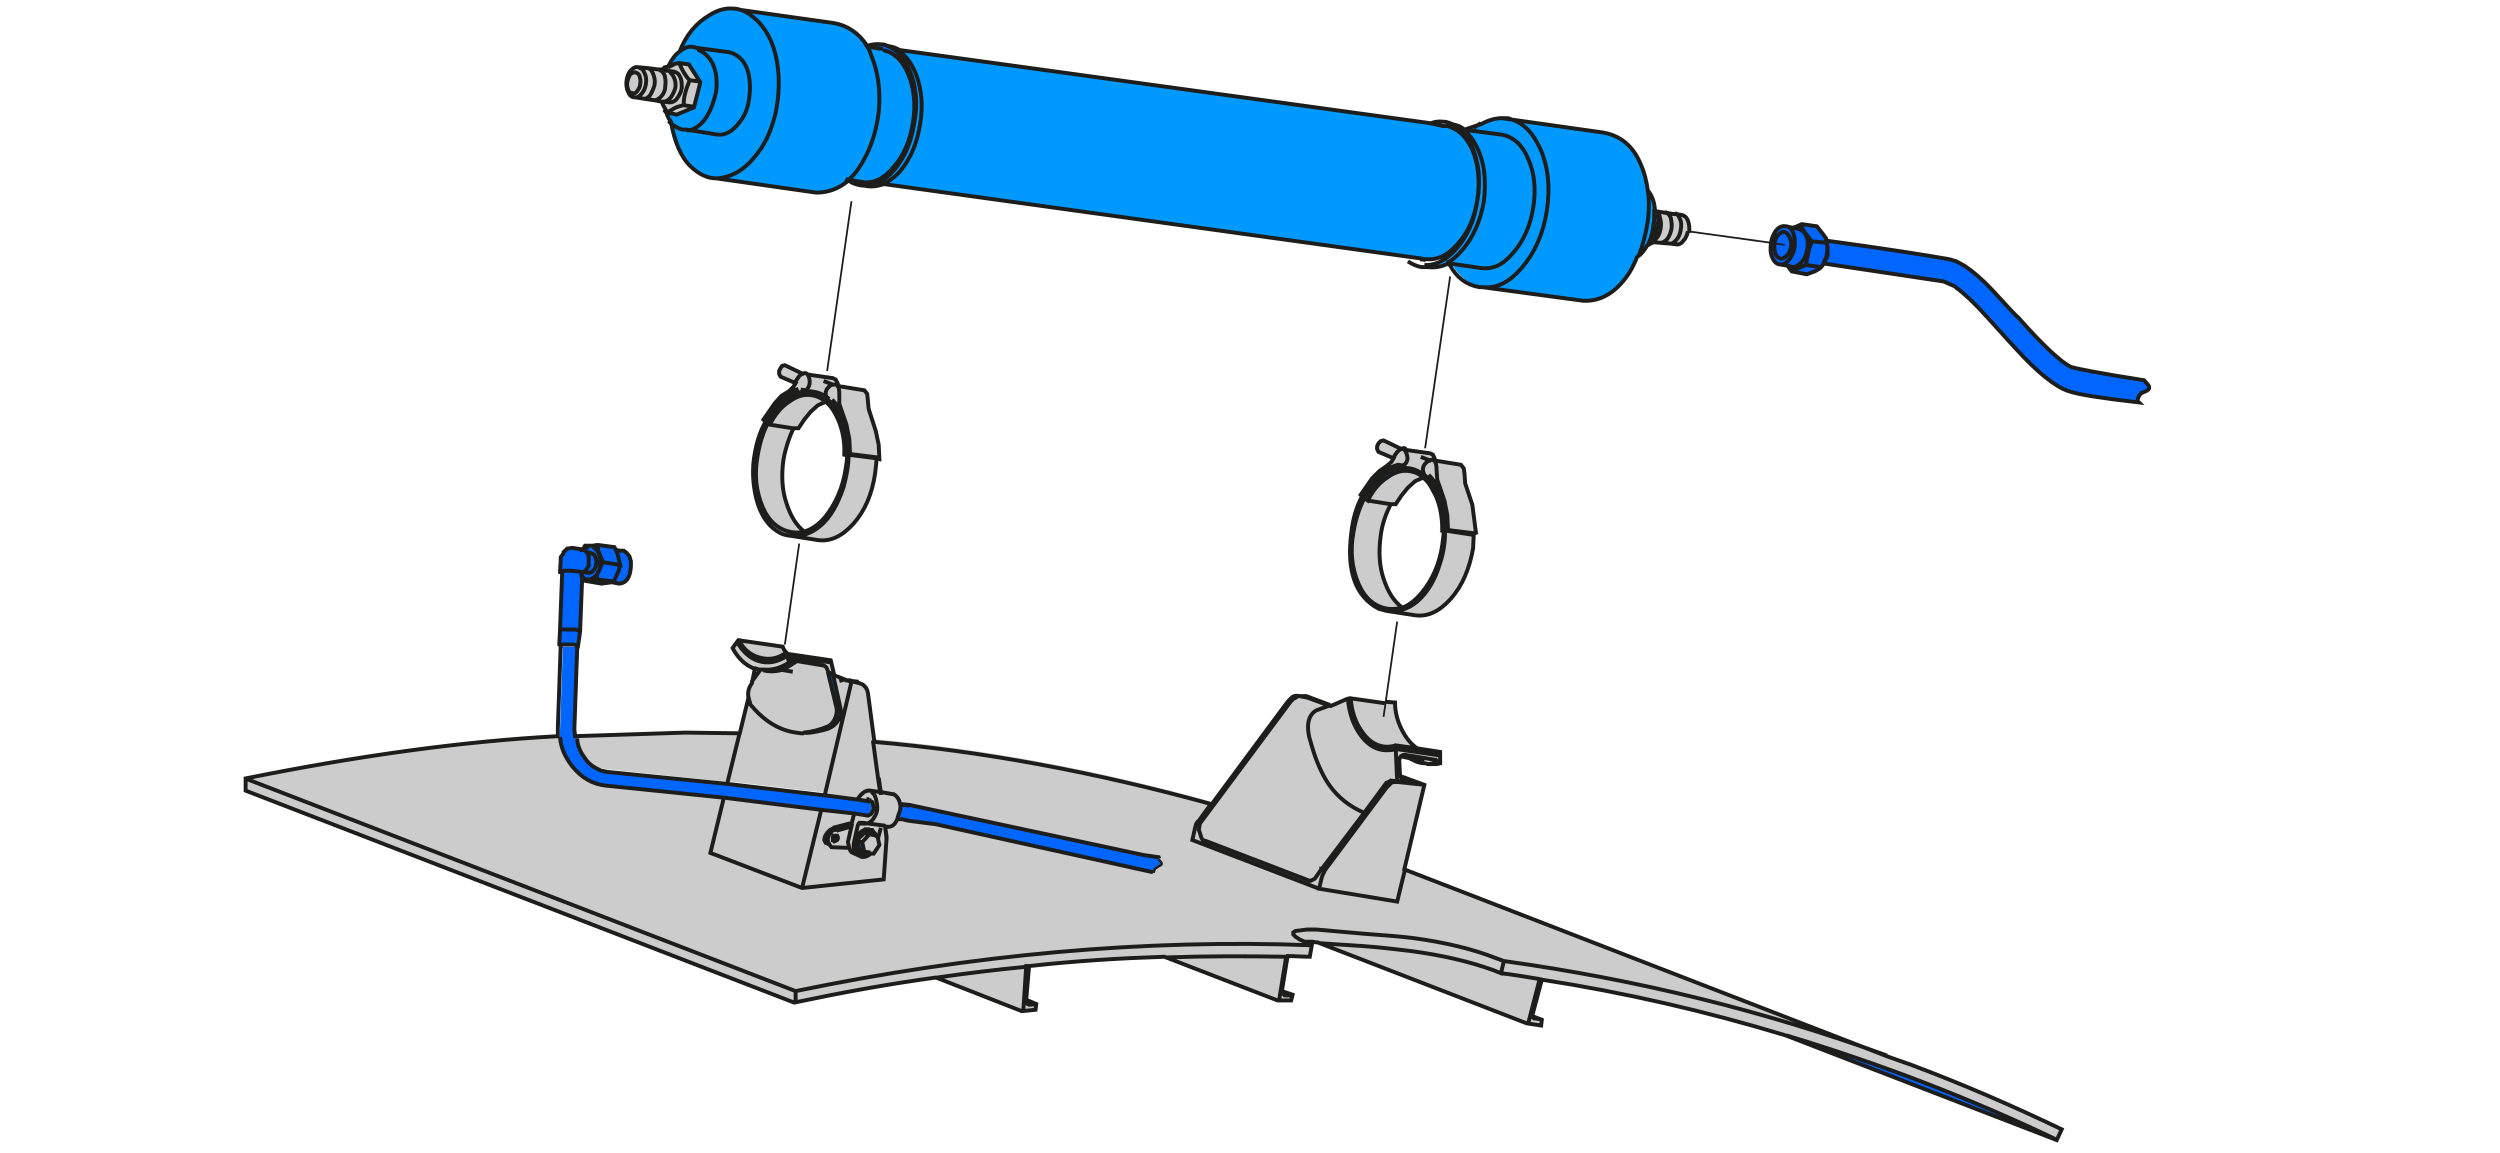 <?xml version="1.0" encoding="utf-8"?>
<!-- Generator: Adobe Illustrator 24.3.0, SVG Export Plug-In . SVG Version: 6.00 Build 0)  -->
<svg version="1.1" id="Ebene_1" xmlns="http://www.w3.org/2000/svg" xmlns:xlink="http://www.w3.org/1999/xlink" x="0px" y="0px"
	 viewBox="0 0 349.1 161" style="enable-background:new 0 0 349.1 161;" xml:space="preserve">
<style type="text/css">
	.st0{fill:#0066FF;}
	.st1{fill:#CCCCCC;}
	.st2{fill:#0099FF;}
	.st3{fill:none;stroke:#1D1D1B;stroke-width:0.55;stroke-miterlimit:5;}
	.st4{fill:none;stroke:#1D1D1B;stroke-width:0.25;stroke-miterlimit:5;}
	.st5{fill:none;stroke:#1D1D1B;stroke-width:0.35;stroke-miterlimit:5;}
</style>
<path class="st0" d="M118.7,63.4l-0.2,0.1l3.9,0.5l0.3-0.1L118.7,63.4 M115.3,56.1c0.6,0.4,1,1,1.4,1.8c0.9,1.5,1.3,3.4,1.2,5.6
	l0.4,0.1c0.1-2-0.3-3.7-1-5.3c-0.5-1.1-1.1-2-1.8-2.5c-0.6-0.5-1.4-0.9-2.2-1c-1.7-0.3-3.3,0.5-4.9,2.2c-0.5,0.6-1,1.3-1.4,2
	l0.4,0.3c0.7-1.4,1.6-2.5,2.7-3.2c1.1-0.8,2.1-1.1,3.2-0.9C114.1,55.4,114.7,55.7,115.3,56.1 M201.7,74.2
	C201.7,74.1,201.7,74.1,201.7,74.2l-0.3-0.1L201.7,74.2 M201.9,74.1l3.9,0.6l0.3-0.1l-4-0.5L201.9,74.1 M200.8,68.9
	c-0.5-1.1-1.1-1.9-1.8-2.5c-0.6-0.6-1.4-0.9-2.2-1c-1.7-0.3-3.3,0.4-4.9,2.2c-0.5,0.6-1,1.3-1.4,2l0.4,0.3c0.7-1.4,1.6-2.5,2.7-3.2
	c1.1-0.8,2.1-1.1,3.2-0.9c0.7,0.1,1.3,0.4,1.9,0.9c0.6,0.4,1,1,1.4,1.8c0.9,1.5,1.3,3.4,1.3,5.6h0.3
	C201.7,72.2,201.4,70.4,200.8,68.9 M249.5,144.6l37.8,14.6C275,153.3,262.4,148.5,249.5,144.6 M179.2,138.8l0.1,0.1l0.1,0.1h1.2
	l-1.5-0.5L179.2,138.8L179.2,138.8 M143.4,139.6l0,0.2v0.3l0.1,0.1h0.1l0.1,0.1h0.1l1.1-0.1L143.4,139.6 M194.9,104.6v-0.5
	c-1.8,0.5-3.4-0.1-4.6-1.8c-1-1.3-1.6-3-1.7-5l-0.4,0.1c0.2,2.1,0.8,3.9,1.9,5.3C191.4,104.5,193,105.1,194.9,104.6 M197.1,109.2
	L197.1,109.2L197.1,109.2l-0.3-0.2l-0.1-0.1l-1.2-0.4v0.6l0.8,0.1l0.2,0.1L197.1,109.2L197.1,109.2L197.1,109.2 M199.8,106.7
	c0.6,0,1,0,1.3-0.1l-0.4-0.1c-0.5,0.1-0.9,0.2-1.4,0.2L199.8,106.7 M201.1,105.5V105l-3.2-0.5l-2.9-0.4v0.5L201.1,105.5
	 M214.1,141.9L214.1,141.9l0,0.2l0.1,0.1h0.1l1.1,0.2L214.1,141.9 M80.9,88h-0.4L80.3,88h-2L78.2,88h-0.1l0.1,2.1h0.1l0.1-0.1h0.9
	c0.2,0,0.5,0,0.7,0c0.2,0,0.4,0.1,0.7,0.2l0.3-2.1L80.9,88 M85.3,81.3c0.1-0.1,0.2-0.1,0.4-0.1l-2.4-0.3c-0.4,0-0.9,0-1.8,0.2
	l2.3,0.4C84.4,81.5,84.9,81.4,85.3,81.3 M120.5,119.3l-0.3,0l0.4,0.2L120.5,119.3 M120.2,119.3L120.2,119.3c0.1,0.1,0.2,0.1,0.4,0.2
	L120.2,119.3L120.2,119.3 M120.2,119.3L120.2,119.3l-0.4-0.4l-0.2-0.5C119.7,118.8,119.9,119.1,120.2,119.3 M119.6,118.2v0.2v0
	C119.6,118.3,119.6,118.3,119.6,118.2 M120.4,117.6l-0.5-0.1l0.3,1.3l0.5,0.3L120.4,117.6 M119.6,117.9c0-0.1,0-0.2,0-0.3l0,0.1
	L119.6,117.9 M120.3,116.2l-0.3,0.3c-0.3,0.3-0.4,0.6-0.4,1.1l0.1-0.5l0.3-0.5L120.3,116.2 M120,116.5l-0.1,0.1l-0.3,0.5l-0.1,0.5
	l0.1,0.7l0.2,0.5l0.4,0.4l0.1,0c-0.3-0.2-0.5-0.5-0.6-0.9v0v-0.2c0-0.1,0-0.1,0-0.2l0-0.2l0-0.1C119.6,117.1,119.7,116.8,120,116.5
	 M121.5,115.8h-0.7l-0.4,0.3l0,0.1l0.1-0.1c0.1-0.1,0.3-0.1,0.5-0.2L121.5,115.8 M123.9,117.1v-0.3l-0.2-1.4L123.9,117.1
	 M122.4,116.6l-0.4-0.3l-1.2-0.1l0.7,0.2L122.4,116.6L122.4,116.6 M121.9,116.4l0.4,0.3l-0.1-0.3l-0.2-0.2l-0.2-0.3h-0.2l-0.2,0
	l-0.6,0c-0.2,0-0.3,0.1-0.5,0.2l-0.1,0.1l-0.4,0.4l-0.3,0.5l-0.1,0.5c0,0.1,0,0.2,0,0.3c0,0.1,0,0.2,0,0.2c0,0.1,0,0.2,0,0.2
	l0.2,0.5l0.4,0.4h0l0.3,0l0.1,0.1c0.4,0,0.7-0.1,0.8-0.3l-0.7-0.1l-0.5-0.3l-0.3-1.3l0.8-1.2L121.9,116.4 M126,112.4l0.2,0l0.8,0.1
	L126,112.4 M126,112.4l-0.3,0c0.1,0.4,0,0.9-0.2,1.4c-0.1,0.2-0.1,0.4-0.2,0.6h0.7l0.8,0.2l3.9,0.5l30.3,6.7c0-0.1,0.1-0.3,0.2-0.6
	l0.6-0.4l0.2-0.1l0.1-0.1v-0.2l-0.4-0.5l-0.1-0.2l-2.1-0.3l-32.7-7l-0.8-0.1L126,112.4 M122.9,110.7L122.9,110.7l-0.3-2.1
	L122.9,110.7 M121.2,111.6L121.2,111.6l0.1,0.1L121.2,111.6 M121.3,111.7l0.2,0.1L121.3,111.7L121.3,111.7 M121,111.6l0.3,0
	l-0.1-0.1L121,111.6 M101.1,111.3l13.6,1.7l4.6,0.5l1.8,0.3l0.4-0.2l0.2-0.3l0.2-0.5l-0.2-0.9l-0.2-0.1l-0.3,0l-1.2-0.2l-4.6-0.6
	l-13.6-1.6l-17-1.7l-1-0.2c-0.9-0.4-1.7-0.9-2.2-1.7c-0.6-0.8-1-1.6-1.1-2.6v-0.2l-0.1-1l0.4-11.4l0-0.1h0.1
	c-0.2-0.1-0.5-0.2-0.7-0.2c-0.2,0-0.5,0-0.7,0h-0.9l-0.1,0.1h-0.1l0.1,0.1h0.1l-0.4,11.5c0,0.4,0,0.8,0,1.2c0.1,1.5,0.7,2.8,1.7,4.1
	c1.3,1.6,2.8,2.5,4.7,2.7L101.1,111.3 M115.8,117.9L115.8,117.9L115.8,117.9L115.8,117.9 M116.3,115.6l0.5,0.2l2.1-0.6l0-0.2
	l-0.2-0.1h-0.1L116.3,115.6 M116.5,116.7h-0.1l-0.1,0.2v0.3h0.1l0.1-0.1V117l0.1-0.1L116.5,116.7 M116.9,116.7L116.9,116.7l-0.3,0
	l0,0l0,0.2l-0.1,0.1v0.1l-0.1,0.1h-0.1l0.1,0.2l0.1,0.1l0.4-0.2l0.1-0.2v-0.2L116.9,116.7 M116.3,115.9l0.5,0l-0.5-0.2l-0.4,0.2
	l-0.4,0.4l-0.3,0.5l-0.1,0.5l0.2,0.4l0.4,0.2l0.1,0l-0.2-0.4v-0.4l0.1-0.4L116.3,115.9 M110.6,92.6l-0.5-0.1c-1.2,0.8-2.4,1.1-3.5,1
	c0.7,0.2,1.5,0.2,2.4,0C109.5,93.3,110,93,110.6,92.6 M116.4,94.2l-0.6-0.2l1.1,4.6c0.2,0.5,0.2,1.1,0,1.7c-0.2,0.6-0.5,1-1,1.3
	c-1.2,0.6-2.4,0.9-3.5,0.9c0.5,0.1,1.2,0,2.1-0.2c0.9-0.2,1.6-0.4,2-0.7c0.9-0.7,1.3-1.7,1-2.8L116.4,94.2 M103.1,89.2l-0.3,0.4
	c0.8,1.4,1.8,2.3,3,2.7c1.3,0.4,2.6,0.2,4-0.7l-0.1-0.6c-1.1,0.9-2.4,1.2-3.8,0.7C104.7,91.4,103.7,90.6,103.1,89.2 M118.7,95
	l0.3,0.1l0.9,0.1L119,95H118.7 M119,95.1l-0.3-0.1L118,95L119,95.1 M86.5,79.7l0.2-0.9l-2.4-0.4l-0.8,1.8l-0.1,0.7l2.4,0.3
	L86.5,79.7 M81.9,77.1L81.9,77.1l0.3,0.6l0,0.7l0,0.7l-0.3,0.5l-0.4,0.4l0.8,0.1l0.3-0.1l0.4-0.4l0.2-0.4l0.1-0.6L83.1,78L83,77.5
	l-0.3-0.2l-0.3-0.1L81.9,77.1 M83.5,76.8v-0.6c-0.4,0-0.6,0.1-0.8,0.1c0.2,0.1,0.4,0.2,0.7,0.5c0.4,0.6,0.6,1.3,0.4,2.2
	c-0.1,0.7-0.4,1.2-1,1.6c-0.6,0.5-1.2,0.4-1.6-0.3v0.2l0.4,0.6c0.8-0.1,1.4-0.2,1.8-0.2l0.1-0.7l0.8-1.8L83.5,76.8 M86,76.9l0.2,0.3
	l0.4,1.7l-0.2,0.9l-0.7,1.5c-0.1,0-0.3,0.1-0.4,0.1l1.1,0.2c0.9-0.1,1.5-0.9,1.6-2.4v-0.7l-0.2-0.7l-0.4-0.5L87.1,77h-0.5L86,76.9
	 M86.2,77.1L86,76.9l-0.2-0.4l-2.3-0.3v0.6l0.7,1.7l2.4,0.4L86.2,77.1 M78.3,80h0.1l-0.3,8h0.1l0.1-0.1h2l0.2,0.1h0.4l0.2,0.1
	l0.2-7.6v-0.2v-0.3l0.2-0.1l0.1-0.1c-1-0.1-1.5-0.2-1.7-0.2h-1.1l-0.2,0.1h-0.2l-0.1,0.1L78.3,80 M81.5,76.9L81.5,76.9l0.4,0.3
	l0.5,0.1l0.3,0.1l0.3,0.2l0.2,0.4l0.1,0.6l-0.1,0.6L83,79.5l-0.4,0.4L82.3,80l-0.8-0.1L81.4,80l-0.2,0.1v0.3c0.5,0.6,1,0.7,1.6,0.3
	c0.6-0.4,0.9-0.9,1-1.6c0.1-0.9,0-1.6-0.4-2.2c-0.2-0.3-0.5-0.5-0.7-0.5c-0.2,0-0.3,0-0.5,0C82,76.4,81.8,76.6,81.5,76.9 M81.7,76.4
	l-0.3,0.5h0.1c0.3-0.3,0.5-0.4,0.7-0.5C82,76.4,81.8,76.4,81.7,76.4 M81.2,76.9l-1.3-0.2l-0.6,0.1h-0.1l-0.1,0.1l-0.4,0.4v0.1
	l-0.1,0.2l-0.3,0.4c0,0,0,0.1,0,0.3c0,0,0,0.1,0,0.1l-0.1,1.7l0.1-0.1h0.2l0.2-0.1h1.1c0.2,0,0.7,0.1,1.7,0.2l0.4-0.4l0.3-0.5l0-0.7
	l0-0.7L82,77.2l-0.1-0.1l-0.3-0.3h-0.1h-0.1H81.2 M122.9,6.8h0.2c0.1,0,0.1,0,0.2,0c1.5,0.3,2.7,1.4,3.5,3.3c0.8,2,1.1,4.2,0.7,6.7
	c-0.4,2.6-1.3,4.7-2.7,6.3c-1.4,1.6-2.9,2.3-4.5,2.1l-1.8-0.3c-0.1,0.1-0.2,0.1-0.2,0.2c0.5,0.4,1.1,0.6,1.8,0.7c0.1,0,0.2,0,0.3,0
	c1.6,0.1,3.1-0.6,4.6-2.2c1.5-1.7,2.4-3.9,2.8-6.7c0.4-2.7,0.2-5.1-0.7-7.2c-0.8-1.8-1.8-2.9-3.1-3.4c-0.2-0.1-0.5-0.1-0.7-0.2
	c0,0-0.1,0-0.1,0c-0.7-0.1-1.4,0-2,0.2v0L122.9,6.8 M122.9,6.8l0.4,0c-0.1,0-0.2,0-0.2,0H122.9 M254,37.6l0.3-0.3l-2.1-0.3l-2.1,0.9
	l2.1,0.4l1.1-0.4L254,37.6 M230.1,34.2l0.7-0.4l-0.5,0C230.3,33.9,230.2,34.1,230.1,34.2 M231.8,30.4l-0.7-0.1
	c0,0.4-0.1,0.7-0.1,1.1c-0.1,0.9-0.3,1.8-0.6,2.5l0.5,0v-0.1l0.1-0.2L231.8,30.4 M231.2,29.4l-0.1-0.2c0,0.4,0,0.7,0,1.1l0.7,0.1
	L231.2,29.4L231.2,29.4 M209.7,16.5l1.4,0.2c-0.3-0.1-0.5-0.1-0.7-0.2S209.9,16.5,209.7,16.5 M255.2,35.7l-0.2,0.4l0.1-0.1
	L255.2,35.7 M255.1,33.7v0.2c0.1,0.8,0.1,1.6-0.2,2.4l0.1-0.2l0.2-0.4l0-1.2L255.1,33.7L255.1,33.7 M255.1,33.6v0.1h0L255.1,33.6
	 M253,33.7c-0.2,0.5-0.4,1.1-0.5,1.7c-0.1,0.3-0.2,0.9-0.3,1.6l2.1,0.3c0.1-0.1,0.2-0.3,0.3-0.4c0.1-0.2,0.2-0.4,0.3-0.5
	c0.3-0.8,0.4-1.5,0.2-2.4L253,33.7 M254.6,36.8L254.6,36.8l0.2-0.2l0.2-0.5l-0.1,0.2C254.8,36.5,254.7,36.6,254.6,36.8 M252.4,33.6
	c-0.1-0.8-0.5-1.3-1.1-1.5l-0.9-0.2l-0.9-0.2c0.4,0.1,0.7,0.4,0.9,0.9c0.3,0.6,0.3,1.2,0.2,2c-0.1,0.7-0.4,1.3-0.8,1.8
	c-0.4,0.5-0.8,0.7-1.3,0.6c-0.1,0-0.1,0-0.2,0l1.2,0.2l1,0.2l0.5-0.2l0.5-0.4l0.4-0.5l0.3-0.7C252.5,34.9,252.5,34.2,252.4,33.6
	 M251.3,32c0.6,0.3,1,0.8,1.1,1.5c0.1,0.6,0,1.3-0.2,2l-0.3,0.7l-0.4,0.5l-0.5,0.4l-0.5,0.2l-1-0.2l0.6,0.8l2.1-0.9
	c0.1-0.8,0.2-1.3,0.3-1.6c0.1-0.6,0.3-1.2,0.5-1.7l-1.1-1.4l-0.4-0.9l-0.9,0.4l-0.4,0.1L251.3,32 M254.6,32.7l-0.8-1l-2.1-0.3
	l0.4,0.9l1.1,1.4l2.1,0.2v-0.2v-0.1v-0.2L254.6,32.7 M249.9,33c-0.2-0.4-0.4-0.6-0.7-0.7c-0.3-0.1-0.6,0.1-0.9,0.4
	c-0.3,0.3-0.4,0.7-0.5,1.2l1.4,0.2l-1.4-0.2c-0.1,0.5,0,0.9,0.1,1.4c0.2,0.4,0.4,0.6,0.7,0.7c0.3,0.1,0.6-0.1,0.9-0.4
	c0.3-0.3,0.5-0.7,0.6-1.2C250.2,33.9,250.1,33.5,249.9,33 M249.4,31.6L249.4,31.6c-0.5-0.1-0.9,0.1-1.4,0.6c-0.4,0.4-0.6,1-0.7,1.7
	l0.5,0.1c0.1-0.5,0.3-0.9,0.5-1.2c0.3-0.3,0.6-0.5,0.9-0.4c0.3,0.1,0.5,0.3,0.7,0.7c0.2,0.4,0.2,0.9,0.2,1.4
	c-0.1,0.5-0.3,0.9-0.6,1.2c-0.3,0.3-0.6,0.5-0.9,0.4c-0.3,0-0.6-0.2-0.7-0.7c-0.2-0.4-0.2-0.9-0.1-1.4l-0.5-0.1c0,0,0,0.1,0,0.1
	c-0.1,0.7,0,1.4,0.2,2c0.2,0.5,0.5,0.8,0.9,0.9c0.1,0,0.1,0,0.2,0c0.5,0.1,0.9-0.1,1.3-0.6c0.4-0.5,0.7-1.1,0.8-1.8
	c0.1-0.8,0-1.4-0.2-2c-0.2-0.5-0.5-0.8-0.9-0.9L249.4,31.6 M198.7,36.3c0.1,0,0.2,0,0.4,0l-0.8-0.1L198.7,36.3 M202,17.6
	c-0.1,0-0.2,0-0.4,0h-0.2L202,17.6 M298.8,56.2l-0.2-0.2v-0.1c0-0.1,0-0.3,0.2-0.5l0.1-0.2c0.1-0.1,0.2-0.1,0.2-0.2l0.7-0.3l0.3-0.2
	l0.1-0.2v-0.2l-0.1-0.2l-0.6-0.7c-6.5-1-9.9-1.6-10.3-1.9c-1.2-0.5-3.6-2.8-7.3-6.9c-0.1-0.1-1.3-1.4-3.6-3.8
	c-1.4-1.5-2.7-2.7-3.9-3.4l-1.1-0.6l-1-0.3c-3.4-0.6-9.1-1.5-17.2-2.6l0.1,0.7l0,1.2l-0.1,0.3l-0.1,0.1l-0.2,0.5l-0.1,0.2l16.7,2.5
	L273,40l0.4,0.3c1.1,0.7,2.5,2,4.3,4.1c2.6,2.9,4,4.4,4,4.4c3,3.4,5.5,5.3,7.3,5.9C290.4,55.1,293.7,55.6,298.8,56.2z"/>
<path class="st1" d="M110.3,74.8l3.8,0.6c1.8,0.3,3.5-0.4,5.1-2.3c1.6-1.8,2.6-4.2,3-7c0.1-0.9,0.2-1.6,0.2-2.1l-3.9-0.5
	c0,1.5-0.3,3-0.7,4.5c-0.8,2.4-1.8,4.2-3.2,5.4C113.2,74.6,111.8,75,110.3,74.8 M109.3,64.2c0.3-1.7,0.8-3.2,1.4-4.4l-3.2-0.5
	l-0.4-0.3c-0.7,1.3-1.2,2.9-1.5,4.7c-0.4,2.7-0.2,5.1,0.7,7.2c0.9,2.1,2.3,3.3,4,3.5c0.7,0.1,1.3,0,1.9-0.1
	c-1.2-0.8-2.1-2.2-2.6-4.1C109.1,68.4,109,66.4,109.3,64.2 M113.2,57.5l1-0.9l1.1-0.5c-0.6-0.5-1.2-0.8-1.9-0.9
	c-1.1-0.2-2.1,0.1-3.2,0.9c-1.1,0.7-2,1.8-2.7,3.2l3.2,0.5l0.7,0l0.8-1.2L113.2,57.5 M109.2,51.2l-0.2,0.3l-0.2,0.4v0.4l0.2,0.4
	l2.1,0.9l0.4-0.6c0.2-0.3,0.4-0.5,0.6-0.6l-2.5-1.2L109.2,51.2 M116.6,52.9l-0.4-0.2l-3.5-0.5c0.1,0.1,0.2,0.1,0.2,0.3
	c0.3,0.8,0.2,1.4-0.3,2l-0.8-0.1l0.8,0.1c0.5-0.6,0.6-1.2,0.3-2c-0.1-0.1-0.1-0.2-0.2-0.3c-0.1-0.1-0.3-0.2-0.4-0.2
	c-0.1,0-0.2,0.1-0.3,0.1c-0.2,0.1-0.4,0.3-0.6,0.6l-0.4,0.6l-0.3,0.5l-0.6,0.6l-1.1,0.7l-0.9,1l-1.6,2.3l0.3,0.3
	c0.4-0.9,1-1.8,1.7-2.5l1-0.9l1-0.7l1-0.4l-1,0.4l-1,0.7l-1,0.9c-0.7,0.7-1.2,1.5-1.7,2.5c-0.7,1.3-1.2,2.7-1.5,4.4
	c-0.4,2.1-0.3,4.2,0.2,6.3c0.6,2.4,1.8,4.1,3.5,4.9c0.4,0.1,0.7,0.2,1.1,0.3l0.1,0c1.5,0.2,2.9-0.2,4.2-1.4c1.4-1.2,2.5-3,3.2-5.4
	c0.5-1.5,0.7-3,0.7-4.5c0-0.8,0-1.5-0.1-2.3c-0.3-2.4-1-4.2-2.2-5.4c1.2,1.2,1.9,3,2.2,5.4c0.1,0.7,0.1,1.5,0.1,2.3l0.2-0.1
	l-0.1-2.1l-0.4-2l-1-2.9l0-1.4c0-0.6-0.1-1.1-0.3-1.2c-0.1-0.1-0.1-0.1-0.2-0.1c-0.1,0-0.2,0-0.3,0c-0.1,0-0.1,0-0.1,0
	c-0.1,0-0.2,0.1-0.3,0.1c-0.7,0.5-0.9,1.1-0.5,1.9c0.7,0.6,1.3,1.4,1.8,2.5c0.7,1.6,1,3.3,1,5.3c0,0.6-0.1,1.3-0.2,1.9
	c-0.4,2.7-1.4,4.9-2.8,6.7c-0.9,1.1-1.9,1.8-2.9,2.1c-0.6,0.2-1.3,0.2-1.9,0.1c-1.7-0.3-3.1-1.4-4-3.5c-0.9-2.1-1.2-4.5-0.7-7.2
	c0.3-1.8,0.8-3.3,1.5-4.7c0.4-0.7,0.8-1.4,1.4-2c1.5-1.8,3.1-2.5,4.9-2.2c0.8,0.1,1.5,0.5,2.2,1c-0.4-0.8-0.2-1.4,0.5-1.9
	c0.1-0.1,0.2-0.1,0.3-0.1l-1.3-0.5l1.3,0.5c0,0,0.1,0,0.1,0c0.1,0,0.2,0,0.3,0c0.1,0,0.1,0.1,0.2,0.1h0.1v-0.3L116.6,52.9 M121.2,57
	l-0.2-2.1l-0.4-0.5l-3.7-0.6h-0.1c0.2,0.2,0.3,0.6,0.3,1.2l0,1.4l1,2.9l0.4,2l0.1,2.1l4,0.5l-0.1-2l-0.4-1.9L121.2,57 M205.8,74.6
	l-3.9-0.6c0,1.5-0.3,3-0.7,4.6c-0.8,2.4-1.8,4.2-3.2,5.4c-1.3,1.1-2.7,1.5-4.3,1.3l3.9,0.6c1.8,0.3,3.5-0.4,5.1-2.3
	c1.6-1.8,2.6-4.2,3.1-7L205.8,74.6 M190.6,69.6c-0.7,1.3-1.2,2.9-1.5,4.7c-0.4,2.7-0.2,5.1,0.7,7.2c0.9,2.1,2.3,3.3,4,3.5
	c0.7,0.1,1.3,0.1,2-0.1c-1.2-0.9-2.1-2.2-2.7-4.1s-0.7-3.9-0.4-6c0.2-1.6,0.7-3.1,1.4-4.4l-3.2-0.5L190.6,69.6 M195.5,62.8l-2.5-1.2
	l-0.4,0.1l-0.3,0.3l-0.2,0.4v0.4l0.2,0.4l2.1,0.9l0.4-0.6C195,63.1,195.2,62.9,195.5,62.8 M196.1,62.8c-0.1-0.1-0.2-0.2-0.4-0.1
	c-0.1,0-0.2,0-0.2,0.1c-0.2,0.1-0.4,0.3-0.6,0.6l-0.4,0.6l-0.3,0.5l-0.7,0.6l-1,0.7l-1,1l-1.6,2.3l0.2,0.2c0.2-0.3,0.4-0.6,0.6-0.9
	c1.2-1.9,2.7-3,4.4-3.5l0.8,0.1c0.5-0.5,0.6-1.2,0.3-1.9C196.2,63,196.2,62.9,196.1,62.8 M197.6,67.2l1.1-0.5
	c-0.6-0.5-1.2-0.8-1.9-0.9c-1.1-0.2-2.1,0.1-3.2,0.9c-1.1,0.7-2,1.8-2.7,3.2l3.2,0.5l0.7,0l0.8-1.2l0.9-1.1L197.6,67.2 M200.4,64.4
	h-0.1c0.2,0.2,0.3,0.6,0.3,1.2l0.1,1.4l1,2.9l0.4,2l0.1,2.1l4,0.5l-0.5-3.9l-1-3l-0.1-1.4l-0.1-0.7l-0.4-0.5L200.4,64.4 M200.1,63.5
	l-0.4-0.2l-3.6-0.5c0.1,0.1,0.2,0.2,0.2,0.3c0.4,0.8,0.3,1.4-0.3,1.9l-0.8-0.1c-1.7,0.5-3.2,1.6-4.4,3.5c-0.2,0.3-0.4,0.6-0.6,0.9
	c-0.8,1.5-1.3,3.2-1.5,5.1c-0.7,5.4,0.6,8.9,3.8,10.6c0.4,0.1,0.7,0.2,1.1,0.3h0c1.5,0.2,3-0.2,4.3-1.3c1.4-1.2,2.5-3,3.2-5.4
	c0.5-1.5,0.7-3,0.7-4.6c0-0.8,0-1.5-0.1-2.3c-0.2-2.4-1-4.2-2.2-5.4c1.2,1.2,2,3,2.2,5.4c0.1,0.7,0.1,1.5,0.1,2.3l0.2-0.1l-0.1-2.1
	l-0.4-2l-1-2.9l-0.1-1.4c0-0.6-0.1-1.1-0.3-1.2c-0.1-0.1-0.2-0.2-0.3-0.1c-0.1,0-0.2,0-0.2,0.1c-0.1,0-0.2,0.1-0.3,0.1
	c-0.7,0.5-0.9,1.1-0.5,1.9c0.7,0.6,1.3,1.4,1.8,2.5c0.6,1.6,0.9,3.3,0.9,5.2c0,0,0,0.1,0,0.1c0,0.6-0.1,1.3-0.2,2
	c-0.4,2.7-1.4,4.9-2.9,6.7c-0.9,1.1-1.9,1.8-2.8,2.1c-0.6,0.1-1.3,0.2-2,0.1c-1.7-0.3-3.1-1.4-4-3.5c-0.9-2.1-1.2-4.5-0.7-7.2
	c0.3-1.8,0.8-3.3,1.5-4.7c0.4-0.7,0.8-1.4,1.4-2c1.5-1.8,3.2-2.5,4.9-2.2c0.8,0.1,1.5,0.5,2.2,1c-0.4-0.8-0.2-1.5,0.5-1.9
	c0.1-0.1,0.2-0.1,0.3-0.1l-1.3-0.5l1.3,0.5c0.1-0.1,0.1-0.1,0.2-0.1c0.1,0,0.2,0,0.3,0.1h0.1v-0.2L200.1,63.5 M178.5,139.8l1-6.2
	c-5.6-0.1-11.2-0.1-16.8,0.1L178.5,139.8 M180,133.6c-0.2,0-0.3,0-0.4,0l-1,6.2h1.9l0.2-0.8h-1.2l-0.1-0.1l-0.1-0.1l-0.1-0.1v-0.3
	L180,133.6 M142.9,141.2l0.4-6.2c-4.1,0.4-8.3,0.9-12.4,1.5L142.9,141.2 M143.4,139.6l0.4-4.7c-0.2,0-0.3,0-0.5,0l-0.4,6.2l1.9-0.2
	l0.1-0.8l-1.1,0.1h-0.1l-0.1-0.1h-0.1l-0.1-0.1v-0.3L143.4,139.6 M200.4,106.1L200.4,106.1l0.2,0.2v0.2l0.4,0.1v-1.1l-6.2-0.8
	l0.2,4.5h0.5v-0.6v-0.1l-0.1-2.1c0-0.3,0-0.5,0.2-0.7c0.1-0.2,0.3-0.3,0.6-0.3L200.4,106.1 M200.5,106.1L200.5,106.1l-4.3-0.7
	c-0.3,0-0.5,0.1-0.6,0.3l1.3,0.3l2,0.2l-2-0.2c0.8,0.4,1.5,0.6,2.3,0.7c0.5,0,1-0.1,1.4-0.2v-0.2L200.5,106.1 M185,121.4
	c-0.1,0.1-0.2,0.4-0.5,1l-0.4,1.7l10.9,1.8l1.1-4.5l2.8-11.8l-3.8-0.4c-0.4,0-0.7,0-0.9,0.1c0,0-0.3,0.3-0.7,0.7L185,121.4
	 M188.2,97.5l-2.3,1l-0.2,0l-1.9,0.7c-1.3,0.7-1.5,2.3-0.7,4.7c0.8,2.5,1.6,4.5,2.5,5.7c1.2,1.7,2.8,3,4.9,3.9l3.1-4.2l0.3-0.1
	l0.3-0.2l0.9,0.1l-0.2-4.5c-2,0.5-3.6-0.1-4.9-1.8C189,101.4,188.4,99.6,188.2,97.5 M181.3,97.2l-0.5,0.3h-0.1l-0.1,0.1l-0.2,0.1
	v0.1l-0.1,0.1l-0.1,0.1l-12.5,16.8l-0.1,0.1l-0.1,0.4l-0.1,0.6c0.1,0.2,0.1,0.5,0.3,0.9c0.1,0.4,0.4,0.5,0.6,0.6l14.6,5.6h0.1
	l0.6-0.3l0.9-1.3v-0.1h0.1l5.9-7.8c-2.1-0.9-3.7-2.2-4.9-3.9c-0.9-1.3-1.8-3.2-2.5-5.7c-0.8-2.4-0.5-4,0.7-4.7l1.9-0.7l-3.2-1.2
	L181.3,97.2 M180.8,97.5l0.5-0.3l1.1,0l3.2,1.2l0.2,0l-3.3-1.2l-1.1-0.2c-0.4,0-0.7,0-0.9,0.1c-0.1,0.1-0.4,0.3-0.7,0.7l-10.6,14.3
	l-1.8,2.5c-0.2,0.1-0.3,0.4-0.5,0.9l-0.4,1.8l17.7,6.8l0.4-1.7c0.2-0.6,0.4-0.9,0.5-1l8.5-11.4c0.5-0.4,0.7-0.7,0.7-0.7
	c0.2-0.1,0.5-0.2,0.9-0.1l3.8,0.4l-3-1.1l-0.4-0.1v0.1l1.2,0.4l0.1,0.1l0.2,0.1h0.1v0.1h0.1v0.1h-0.6l-0.2-0.1l-0.8-0.1h-0.5
	l-0.9-0.1l-0.3,0.2l-0.3,0.1l-3.1,4.2l-5.9,7.8h-0.1v0.1l-0.9,1.3l-0.6,0.3h-0.1l-14.6-5.6c-0.3,0-0.5-0.2-0.6-0.6
	c-0.1-0.4-0.2-0.7-0.3-0.9l0.1-0.6l0.1-0.4l0.1-0.1l12.5-16.8l0.1-0.1l0.1-0.1v-0.1l0.2-0.1L180.8,97.5L180.8,97.5 M193.5,98
	l-4.9-0.7c0.1,2,0.7,3.6,1.7,5c1.3,1.7,2.8,2.2,4.6,1.8l2.9,0.4c-0.9-0.6-1.6-1.5-2.2-2.7c-0.6-1.2-0.9-2.5-0.9-3.7L193.5,98
	l-0.3,2.1L193.5,98 M209.6,135.9l-1-0.4c-3.2-1.2-7.1-2.1-11.6-2.7c-1.8-0.2-4-0.5-6.8-0.7c-3-0.2-5-0.4-6-0.4l29.2,11.3l1.6-6.2
	C213.2,136.4,211.4,136.2,209.6,135.9 M214.1,141.9v-0.2l1.3-4.9c-0.1,0-0.3-0.1-0.4-0.1l-1.6,6.2l2,0.3l0.1-0.8l-1.1-0.2h-0.1
	l-0.1-0.1V142L214.1,141.9L214.1,141.9 M210,134.3l-1.1-0.4c-3.3-1.2-7.1-2.1-11.5-2.8c-1.7-0.2-3.9-0.4-6.8-0.6
	c-3.4-0.3-5.6-0.5-6.8-0.6h-1.3l-1.6,0.2l-0.3,0.2v0.3l0.3,0.3l0.6,0.4l0.9,0.4h1.1c0.1,0,0.4,0.1,0.7,0.1c1.1,0.1,3.1,0.2,6,0.4
	c2.8,0.2,5,0.5,6.8,0.7c4.5,0.6,8.3,1.5,11.6,2.7l1,0.4L210,134.3 M111.1,140v-1.6l-76.6-29.6v1.7L111.1,140 M111.1,140
	c6.6-1.4,13.2-2.6,19.8-3.5c4.1-0.6,8.2-1.1,12.4-1.5c0.1,0,0.3,0,0.5,0c6.3-0.6,12.6-1.1,18.9-1.3c5.6-0.2,11.2-0.2,16.8-0.1
	c0.1,0,0.3,0,0.4,0c1.1,0,2.1,0.1,3.1,0.1l0.3-1.7c-23.6-0.8-47.6,1.3-72.2,6.4V140 M121.4,116.5l-0.7-0.2l-0.8,1.2l0.5,0.1
	L121.4,116.5 M122.8,118l-0.2-0.9l-0.1-0.5l-1.1-0.2l-1,1.1l0.3,1.4l0.7,0.1h0.2l0.3,0L122.8,118 M124.7,110.9L124.7,110.9
	c0.6,0.3,0.9,0.8,1,1.4l0.3,0l1,0.1l32.7,7l2.1,0.3l0.1,0.2l0.4,0.5v0.2l-0.1,0.1l-0.2,0.1l-0.6,0.4c-0.1,0.2-0.2,0.4-0.2,0.6
	l-30.3-6.7l-3.9-0.5l-0.8-0.2h-0.7c-0.4,0.9-0.9,1.2-1.7,1l0.2,1.4v0.3l-0.4,5.7L112,124l-12.8-4.9l1.9-7.8l-16.6-1.7
	c-1.9-0.1-3.5-1-4.7-2.7c-1-1.3-1.5-2.6-1.7-4.1c-13.2,0.7-27.8,2.7-43.6,5.9l76.6,29.6c24.6-5.1,48.7-7.3,72.2-6.4l-1-0.4l-0.9-0.4
	l-0.6-0.4l-0.3-0.3v-0.3l0.3-0.2l1.6-0.2h1.3c1.2,0.1,3.5,0.3,6.8,0.6c2.9,0.2,5.2,0.4,6.8,0.6c4.4,0.6,8.2,1.5,11.5,2.8l1.1,0.4
	c18.7,2.6,36.5,7,53.5,13.2l-67.4-26.1l-1.1,4.5l-10.9-1.8l-17.7-6.8l0.4-1.8c0.1-0.5,0.3-0.8,0.5-0.9l1.8-2.5
	c-16.3-4.5-32-7.4-47.1-8.7l0.7,5.2l0.3,2.1L124.7,110.9 M122.9,110.7l0,0.4L122.9,110.7l-1.4-0.2c0.4,0.2,0.7,0.7,0.8,1.4
	c0.1,0.8,0,1.5-0.3,2.1c-0.3,0.7-0.9,1-1.6,0.9l3.2,0.4c0.8,0.3,1.3-0.1,1.7-1c0.1-0.2,0.2-0.4,0.2-0.6c0.2-0.6,0.2-1,0.2-1.4
	c-0.1-0.6-0.4-1.1-0.9-1.4h-0.1L122.9,110.7L122.9,110.7 M121.5,110.5c0,0-0.1,0-0.1,0h0c0,0-0.1,0-0.1,0h-0.1
	c-0.4,0-0.9,0.4-1.4,1.1l1.2,0.2l0.2,0l0.1,0.1l0.2,0.1l0.2,0.9l-0.2,0.5l-0.2,0.3l-0.4,0.2l-1.8-0.3l-0.3,1.2
	c0,0.1-0.1,0.2-0.1,0.4l0,0.2l-0.5,2.2l0.2,0.8l0,0l0.1,0.3l0.2,0.3l1.1,0.5c-0.1-0.1-0.2-0.1-0.3-0.2c-0.5-0.5-0.6-1.1-0.4-1.9
	l0.5-2.2v0l0.1-0.2l0.1-0.1h0.3v0.1h0.2c0.7,0.1,1.2-0.2,1.6-0.9c0.4-0.6,0.5-1.3,0.3-2.1C122.3,111.1,122,110.6,121.5,110.5
	 M114.7,113l-13.6-1.7l-1.9,7.8L112,124L114.7,113 M115.3,116.7l0.3-0.5l0.4-0.4l0.4-0.2l2.3-0.6h0.1l0.2,0.1c0-0.1,0.1-0.3,0.1-0.4
	l0.3-1.2l-4.6-0.5l-2.7,11l11.5-1.2l0.4-5.7l-0.2-1.8l-3.2-0.4h-0.2v-0.1H120l-0.1,0.1l-0.1,0.2v0l-0.5,2.2
	c-0.2,0.8-0.1,1.5,0.4,1.9c0.1,0.1,0.2,0.2,0.3,0.2c0.4,0.3,1,0.2,1.6-0.3h-0.2c-0.2,0.2-0.5,0.3-0.8,0.3c-0.2-0.1-0.3-0.1-0.4-0.2
	l-0.1,0l-0.4-0.4l-0.2-0.5l-0.1-0.7l0.1-0.5l0.3-0.5l0.1-0.1l0.3-0.3l0-0.1l0.4-0.3h0.7l0.2,0h0.2l0.2,0.3l0.2,0.2l0.1,0.3l0.1,0
	l0.1,0.5l0.4-1.5l-0.4,1.5l0.2,0.9l-0.8,1.2l-0.3,0c-0.6,0.5-1.2,0.6-1.6,0.3l-1.1-0.5l-0.2-0.3l-0.1-0.3l-2.5-0.1l-0.3-0.3
	l-0.1-0.1l-0.4-0.2l-0.2-0.4L115.3,116.7 M116.8,115.8l-0.5,0l-0.6,0.8l-0.1,0.4v0.4l0.2,0.4v0l0.3,0.3l2.5,0.1l0,0l-0.2-0.8
	l0.5-2.2L116.8,115.8 M116.8,116.7L116.8,116.7l0.2,0.3v0.2l-0.1,0.2l-0.4,0.2l-0.1-0.1l-0.1-0.2v-0.3l0.1-0.2h0.1l0,0H116.8
	 M101.6,109.2l1.7-6.9l-7.6-0.1l-15.4,0.5v0.2c0.1,1,0.5,1.9,1.1,2.6c0.6,0.8,1.3,1.3,2.2,1.7l1,0.2L101.6,109.2 M116,92.5l-0.1-0.4
	l-6.1-0.9l-0.1,0l0.1,0.6L116,92.5 M115.5,93.2c0.1,0.2,0.2,0.5,0.3,0.7l0.6,0.2l-0.4-1.7l-6.2-0.8l0.3,0.9l0.5,0.1v-0.4h0l4.2,0.7
	C115.1,92.9,115.3,93,115.5,93.2 M106.2,93.5c-0.2,0-0.4-0.1-0.6-0.1c-0.1,0-0.2-0.1-0.3-0.1l-0.4,2L106.2,93.5 M106.6,93.6
	c-0.1,0-0.2,0-0.3,0c0,0-0.1,0-0.1,0l-1.3,1.8v0c-0.4,0.6-0.6,1.3-0.5,2.1c0.1,0.4,0.2,0.7,0.3,1.1c1.5,1.8,3.1,3.1,5,3.6
	c0.6,0.2,1.3,0.3,2,0.4c0.1,0,0.2,0,0.4,0c0,0,0.1,0,0.1,0c1.2-0.1,2.3-0.4,3.5-0.9c0.5-0.3,0.8-0.8,1-1.3c0.2-0.6,0.2-1.1,0-1.7
	l-1.1-4.6c-0.1-0.2-0.2-0.5-0.3-0.7c-0.2-0.2-0.4-0.3-0.6-0.3l-4.2-0.7h0v0.4c-0.6,0.4-1.1,0.7-1.7,0.9l1.8,0.3l-1.8-0.3
	C108.1,93.8,107.3,93.8,106.6,93.6 M102.8,89.6l-0.5,0.7c0.8,1.5,1.8,2.5,3.1,2.9c0.1,0,0.2,0.1,0.3,0.1c0.2,0.1,0.4,0.1,0.6,0.1
	c0,0,0.1,0,0.1,0c0.1,0,0.2,0,0.3,0c1.1,0.1,2.3-0.2,3.5-1l-0.3-0.9c-1.4,0.9-2.7,1.1-4,0.7C104.6,92,103.6,91,102.8,89.6
	 M109.6,90.8c-0.1-0.1-0.2-0.3-0.4-0.7l-6.2-0.9c0.6,1.3,1.5,2.2,2.9,2.6c1.4,0.4,2.6,0.2,3.8-0.7l0.1,0
	C109.8,91,109.7,90.9,109.6,90.8 M121,96.3l-0.2-0.4l-0.4-0.4l-0.5-0.2l-0.9-0.1l-3.7,15.7l4.6,0.6c0.5-0.7,0.9-1,1.4-1.1h0.1
	c0,0,0.1,0,0.1,0h0c0.1,0,0.1,0,0.1,0l1.4,0.2l-0.3-2.1l-0.7-5.2l-0.9-6.8L121,96.3 M119,95.1L118,95c-0.3,0-0.5,0-0.8,0.2
	c0.3-0.1,0.6-0.2,0.8-0.2l0.7,0.1l-2.3-0.9l1,4.5c0.3,1.2-0.1,2.1-1,2.8c-0.4,0.3-1,0.5-2,0.7c-0.9,0.2-1.6,0.3-2.1,0.2
	c-0.1,0-0.1,0-0.1,0c-0.1,0-0.2,0-0.4,0c-0.7-0.1-1.4-0.2-2-0.4c-1.9-0.6-3.5-1.8-5-3.6c-0.1-0.4-0.2-0.7-0.3-1.1l-1.2,4.9l-1.7,6.9
	l13.6,1.6L119,95.1 M287.3,159.2l0.7-1.5c-6.8-3.3-13.8-6.3-21-9l-3.4-1.2c-17-6.2-34.9-10.6-53.5-13.2l-0.4,1.7
	c1.8,0.2,3.6,0.5,5.3,0.8c0.1,0,0.3,0.1,0.4,0.1c11.6,1.8,22.9,4.4,34.1,7.8C262.4,148.5,275,153.3,287.3,159.2 M96.8,14.9l-1.4-0.2
	c-0.5,0.1-0.9,0.3-1.2,0.4c-0.4,0.2-0.8,0.4-1.2,0.6l1.4,0.2L96.8,14.9 M96.3,11.2l1.5,0.2l-1.6-2.5l-1.4-0.2
	C95.2,9.7,95.7,10.6,96.3,11.2 M96.8,14.9l0.9-3.5l-1.5-0.2c-0.6,1.5-0.9,2.6-0.8,3.5L96.8,14.9 M91.2,10.3c0.2,0.5,0.3,1,0.2,1.6
	c-0.1,0.6-0.3,1.1-0.7,1.5c-0.3,0.3-0.5,0.4-0.7,0.4l1.4,0.2c0.3,0,0.6-0.2,0.9-0.5c0.4-0.4,0.6-0.9,0.6-1.5c0.1-0.6,0-1.1-0.1-1.5
	c-0.2-0.4-0.4-0.7-0.8-0.7l-1.5-0.2C90.8,9.6,91.1,9.9,91.2,10.3 M94.2,12.2c0.1-0.6,0-1.1-0.2-1.5c-0.2-0.4-0.4-0.7-0.7-0.7
	l-0.8-0.1l-0.6,0c0.4,0.1,0.6,0.3,0.8,0.7c0.2,0.4,0.2,0.9,0.1,1.5c-0.1,0.6-0.3,1.1-0.6,1.5C92,13.9,91.7,14,91.4,14l0.8,0.1l0.4,0
	h0.1c0.3,0,0.6-0.1,1-0.5C93.9,13.3,94.1,12.8,94.2,12.2 M94.1,10l-0.8-0.1c0.3,0.1,0.6,0.3,0.7,0.7c0.2,0.4,0.3,0.9,0.2,1.5
	c-0.1,0.6-0.3,1.1-0.7,1.4c-0.3,0.4-0.6,0.6-1,0.5l0.8,0.1c0.4,0,0.7-0.1,1-0.5c0.4-0.4,0.6-0.9,0.7-1.5c0.1-0.6,0-1.1-0.2-1.5
	C94.8,10.3,94.5,10.1,94.1,10 M94.8,8.7l-0.5,0.1l-1,0.5l-0.5,0.1l-0.3,0.3l0.8,0.1l0.8,0.1c0.4,0.1,0.7,0.3,0.9,0.8
	c0.2,0.4,0.2,0.9,0.2,1.5c-0.1,0.6-0.4,1.1-0.7,1.5c-0.3,0.4-0.7,0.5-1,0.5l-0.8-0.1h-0.1l-0.4,0c0.1,0.3,0.3,0.7,0.6,1.2
	c0.1,0.1,0.1,0.3,0.3,0.4c0.4-0.1,0.7-0.3,1.2-0.6c0.4-0.2,0.8-0.3,1.2-0.4c0-0.9,0.2-2.1,0.8-3.5C95.7,10.6,95.2,9.7,94.8,8.7
	 M89.3,9.4C89.3,9.4,89.3,9.4,89.3,9.4c-0.5-0.1-0.8,0-1.2,0.4c-0.3,0.4-0.5,0.9-0.6,1.4c-0.1,0.6,0,1.1,0.2,1.6
	c0.2,0.5,0.5,0.7,0.8,0.8h0.3c0.3,0,0.5-0.2,0.7-0.4c0.4-0.4,0.6-0.9,0.7-1.5c0.1-0.6,0-1.1-0.2-1.5C89.9,9.7,89.7,9.5,89.3,9.4
	L89.3,9.4 M89.4,10.6c0.1,0.3,0.1,0.7,0.1,1.1c-0.1,0.4-0.2,0.7-0.4,1c-0.2,0.3-0.4,0.4-0.7,0.3c-0.3,0-0.5-0.2-0.6-0.5
	c-0.1-0.3-0.1-0.7-0.1-1.1c0.1-0.4,0.2-0.7,0.4-1c0.2-0.2,0.5-0.3,0.7-0.3C89,10.2,89.2,10.3,89.4,10.6 M89.4,11.7
	c0.1-0.4,0-0.7-0.1-1.1c-0.1-0.3-0.4-0.5-0.6-0.5c-0.2,0-0.5,0.1-0.7,0.3c-0.2,0.3-0.3,0.6-0.4,1c-0.1,0.4,0,0.7,0.1,1.1
	c0.1,0.3,0.3,0.5,0.6,0.5c0.3,0.1,0.5,0,0.7-0.3C89.2,12.4,89.4,12.1,89.4,11.7 M90.4,9.5L90.4,9.5l-1.1-0.1c0.4,0,0.6,0.3,0.8,0.7
	c0.2,0.4,0.2,0.9,0.2,1.5c-0.1,0.6-0.4,1.1-0.7,1.5c-0.2,0.3-0.5,0.4-0.7,0.4l1.2,0.2c0.2,0,0.5-0.2,0.7-0.4
	c0.3-0.4,0.5-0.9,0.7-1.5c0.1-0.6,0-1.1-0.2-1.6C91.1,9.9,90.8,9.6,90.4,9.5 M234.6,30.5c-0.2-0.5-0.4-0.7-0.7-0.8h-0.1l-1.3-0.2
	c0.4,0.1,0.6,0.3,0.8,0.8c0.2,0.4,0.2,1,0.1,1.6c-0.1,0.6-0.3,1.1-0.6,1.4c-0.3,0.3-0.6,0.5-0.9,0.5l1.2,0.1h0.2
	c0.3,0,0.5-0.1,0.8-0.4c0.4-0.4,0.6-0.9,0.7-1.5C234.9,31.5,234.8,31,234.6,30.5 M233.9,29.8c0.3,0,0.5,0.3,0.7,0.8
	c0.2,0.4,0.2,0.9,0.1,1.5c-0.1,0.6-0.3,1.1-0.7,1.5c-0.3,0.3-0.6,0.5-0.8,0.4l0.7,0.1c0.4,0.1,0.7-0.1,1.1-0.4
	c0.3-0.4,0.5-0.8,0.7-1.4c0-0.1,0-0.1,0-0.1c0.1-0.6,0-1.1-0.2-1.6c-0.2-0.5-0.5-0.7-0.9-0.8L233.9,29.8 M231.8,30.3
	c-0.1-0.4-0.3-0.7-0.6-0.9L231.8,30.3l-0.9,3.2c0.5-0.3,0.9-0.9,1-1.8C232,31.2,232,30.7,231.8,30.3 M231.2,29.5
	c0.3,0.1,0.5,0.4,0.6,0.9c0.1,0.4,0.2,0.9,0.1,1.4c-0.1,0.9-0.5,1.5-1,1.8l-0.1,0.2l1.1,0.1c0.3,0,0.6-0.2,0.9-0.5
	c0.3-0.4,0.5-0.9,0.6-1.4c0.1-0.6,0-1.1-0.1-1.6c-0.2-0.5-0.5-0.7-0.8-0.8L231.2,29.5L231.2,29.5z"/>
<path class="st2" d="M97.4,6.7c-0.1-0.1-0.3-0.1-0.4-0.1c-0.7-0.2-1.4,0-2.1,0.6c-0.6,0.4-1.1,1.2-1.6,2.1l1-0.5l0.5-0.1l1.4,0.2
	l1.6,2.5l-0.9,3.5L94.5,16L93,15.7c-0.1-0.1-0.2-0.3-0.3-0.4c0.1,0.6,0.3,1.2,0.7,1.6c0.1,0.2,0.3,0.3,0.5,0.5
	c0.4,0.4,0.9,0.6,1.4,0.7c0.1,0,0.1,0,0.2,0c0,0,0.1,0,0.1,0h0.2l0.1,0c0.1,0,0.2,0,0.4,0c1.8-0.5,3-2.3,3.7-5.4
	c0.3-2.7-0.4-4.6-2-5.6C97.8,6.9,97.6,6.8,97.4,6.7 M104.5,10.2c-0.4-1.6-1.3-2.6-2.6-2.9l-4.5-0.6C97.6,6.8,97.8,6.9,98,7
	c1.6,1.1,2.3,3,2,5.6c-0.7,3.2-1.9,5-3.7,5.4c-0.1,0-0.3,0-0.4,0l4.3,0.7c1,0.1,1.9-0.3,2.8-1.4c0.8-0.9,1.3-1.9,1.5-3
	C104.8,12.9,104.8,11.5,104.5,10.2 M103.5,1.4c-0.4-0.1-0.8-0.2-1.1-0.2c-1.1-0.1-2.1,0.2-3.3,0.9c-1.8,1.1-3.2,2.8-4.2,5.1
	c0.7-0.6,1.4-0.8,2.1-0.6c0.1,0,0.2,0.1,0.4,0.1l4.5,0.6c1.3,0.4,2.2,1.3,2.6,2.9c0.3,1.3,0.3,2.6,0,4.2c-0.2,1.1-0.7,2.1-1.5,3
	c-0.9,1.1-1.9,1.5-2.8,1.4l-4.3-0.7l-0.1,0h-0.2c0,0-0.1,0-0.1,0c-0.1,0-0.2,0-0.2,0c-0.5-0.1-0.9-0.4-1.4-0.7
	c-0.2-0.1-0.4-0.3-0.5-0.5c0.5,2.9,1.4,5,2.8,6.3c1,1,2.2,1.5,3.5,1.6c0.3,0,0.7,0,1.1-0.1c1.6-0.3,3.1-1.2,4.4-2.8
	c1.4-1.6,2.4-3.7,3-6.2c0.6-2.4,0.6-4.8,0.2-7.2c-0.5-2.8-1.6-4.8-3.3-6.2C104.6,2,104.1,1.6,103.5,1.4 M121.1,6.5L121.1,6.5
	c-1.1-1.9-2.7-2.9-4.8-3.2l-12.8-1.8c0.6,0.2,1.1,0.5,1.7,1c1.7,1.4,2.8,3.4,3.3,6.2c0.4,2.4,0.3,4.8-0.2,7.2
	c-0.6,2.5-1.5,4.5-3,6.2c-1.3,1.6-2.8,2.5-4.4,2.8c-0.4,0.1-0.7,0.1-1.1,0.1l14,2c1.7,0,3.2-0.6,4.5-1.7c0.1-0.1,0.1-0.2,0.2-0.2
	c0.5-0.5,0.9-1,1.4-1.6c1.5-2.1,2.4-4.7,2.8-7.8c0.3-3.1,0-5.8-1.1-8.1C121.5,7.1,121.3,6.8,121.1,6.5 M125.7,7.1
	c-0.3-0.1-0.6-0.3-0.9-0.4l-0.9-0.2c1.3,0.5,2.3,1.6,3.1,3.4c0.9,2.1,1.2,4.5,0.7,7.2c-0.4,2.7-1.3,4.9-2.8,6.7
	c-1.4,1.6-2.9,2.4-4.6,2.2l0.5,0.1c0.8,0.1,1.6,0.1,2.3-0.3c0.8-0.4,1.7-1,2.5-1.9c1.5-1.8,2.4-4,2.8-6.7c0.4-2.4,0.2-4.6-0.5-6.6
	C127.5,9,126.7,7.8,125.7,7.1 M123.3,6.8l-0.4,0l-1.8-0.3c0.2,0.3,0.4,0.7,0.5,1.1c1,2.3,1.4,5,1.1,8.1c-0.4,3.1-1.3,5.6-2.8,7.8
	c-0.4,0.6-0.9,1.2-1.4,1.6l1.8,0.3c1.6,0.3,3.1-0.4,4.5-2.1c1.4-1.6,2.3-3.7,2.7-6.3c0.4-2.5,0.1-4.8-0.7-6.7
	C125.9,8.2,124.8,7.1,123.3,6.8 M231.1,30.3c0-0.4,0-0.7,0-1.1c-0.1-1.1-0.5-1.9-1-2.7c0.2,1.3,0.2,2.8,0,4.4
	c-0.2,1.8-0.7,3.5-1.3,4.9c0.6-0.4,1-0.9,1.4-1.6c0.1-0.1,0.1-0.3,0.2-0.4c0.3-0.7,0.5-1.5,0.6-2.5C231,31,231.1,30.6,231.1,30.3
	 M215.1,20.7c1.1,2.5,1.4,5.4,0.9,8.6c-0.5,3.2-1.6,5.9-3.5,8c-1.7,2-3.5,2.9-5.4,2.7l14.1,1.9c2.4,0.1,4.4-1.1,6-3.3
	c0.6-0.8,1.1-1.8,1.5-2.8c0.6-1.5,1-3.1,1.3-4.9c0.2-1.6,0.2-3,0-4.4c-0.1-1.3-0.5-2.6-1-3.7c-1.1-2.5-2.9-4-5.3-4.4l-12.7-1.8
	C212.8,17.2,214.1,18.5,215.1,20.7 M211.1,16.7l-1.4-0.2c-1,0-1.9,0.3-2.8,0.8c-0.3,0.2-0.7,0.4-1,0.7c0.4-0.2,0.7-0.5,1-0.7
	l-2.4,0.8l5.4,0.7c1.6,0.3,2.8,1.5,3.7,3.4c0.8,2,1,4.2,0.7,6.8c-0.4,2.6-1.3,4.7-2.8,6.3c-1.4,1.6-3,2.3-4.7,2.1l-4.1-0.6
	c1.1,1.9,2.5,3,4.2,3.2c0.1,0,0.2,0,0.4,0c1.9,0.2,3.7-0.7,5.4-2.7c1.8-2.1,3-4.7,3.5-8c0.5-3.2,0.2-6.1-0.9-8.6
	C214.1,18.5,212.8,17.2,211.1,16.7 M202.1,36.7l0.4,0l4.1,0.6c1.8,0.3,3.3-0.4,4.7-2.1c1.5-1.7,2.4-3.8,2.8-6.3
	c0.4-2.5,0.2-4.8-0.7-6.8c-0.8-2-2.1-3.1-3.7-3.4l-5.4-0.7c1,0.7,1.7,1.8,2.3,3.3c0.8,2,0.9,4.3,0.6,6.8c-0.5,2.7-1.5,5-3,6.7
	C203.6,35.7,202.9,36.3,202.1,36.7 M201.5,17.6l-1.8-0.3l-74-10.2c1,0.7,1.8,1.9,2.4,3.5c0.7,2,0.9,4.2,0.5,6.6
	c-0.4,2.7-1.4,4.9-2.8,6.7c-0.8,0.9-1.6,1.6-2.5,1.9l75.1,10.4l0.8,0.1c1.5,0.1,2.9-0.6,4.2-2.1c1.5-1.6,2.4-3.8,2.8-6.3
	c0.4-2.6,0.1-4.9-0.7-6.9c-0.8-1.8-2-2.9-3.5-3.3L201.5,17.6 M203.4,17.5l-1.1-0.3c1.4,0.4,2.6,1.6,3.4,3.5c0.9,2.1,1.2,4.6,0.7,7.4
	c-0.4,2.8-1.4,5-2.9,6.7c-1.4,1.6-2.9,2.4-4.5,2.3l0.4,0c0.9,0.1,1.8,0,2.7-0.4c0.8-0.4,1.5-1,2.2-1.8c1.5-1.8,2.5-4,3-6.7
	c0.4-2.5,0.2-4.7-0.6-6.8c-0.6-1.5-1.3-2.6-2.3-3.3C204.1,17.8,203.8,17.6,203.4,17.5z"/>
<path id="Layer0_5_1_STROKES" class="st3" d="M247.3,33.9c0.1-0.7,0.4-1.3,0.7-1.7c0.4-0.5,0.9-0.7,1.3-0.6h0l0.1,0l0.9,0.2l0.4-0.1
	l0.9-0.4l2.1,0.3l0.8,1l0.5,0.7v0.2l0,0.1c8.1,1.1,13.8,2,17.2,2.6l1,0.3l1.1,0.6c1.2,0.8,2.5,1.9,3.9,3.4c2.2,2.4,3.4,3.7,3.6,3.8
	c3.6,4.1,6.1,6.3,7.3,6.9c0.4,0.2,3.9,0.9,10.3,1.9l0.6,0.7l0.1,0.2v0.2l-0.1,0.2l-0.3,0.2l-0.7,0.3c0,0.1-0.1,0.1-0.2,0.2l-0.1,0.2
	c-0.1,0.2-0.2,0.4-0.2,0.5V56l0.2,0.2c-5.2-0.6-8.5-1.1-9.9-1.6c-1.8-0.6-4.3-2.6-7.3-5.9c0,0-1.4-1.5-4-4.4c-1.8-2-3.3-3.4-4.3-4.1
	L273,40l-1.6-0.7l-16.7-2.5l0,0c-0.1,0.1-0.2,0.3-0.3,0.4l-0.3,0.3l-0.7,0.4l-1.1,0.4l-2.1-0.4l-0.6-0.8l-1.2-0.2
	c-0.4-0.1-0.7-0.4-0.9-0.9C247.2,35.4,247.2,34.7,247.3,33.9C247.2,34,247.3,33.9,247.3,33.9z M235.7,32.3c-0.1,0.5-0.3,1-0.7,1.4
	c-0.3,0.4-0.7,0.5-1.1,0.4l-0.7-0.1h-0.2l-1.2-0.1l-1.1-0.1v0.1l-0.7,0.4c-0.4,0.7-0.8,1.2-1.4,1.6c-0.4,1-0.9,2-1.5,2.8
	c-1.7,2.3-3.7,3.4-6,3.3l-14.1-1.9c-0.1,0-0.2,0-0.4,0c-1.8-0.3-3.2-1.3-4.2-3.2l-0.4,0c-0.9,0.4-1.8,0.5-2.7,0.4l-0.4,0
	c-0.1,0-0.2,0-0.4,0c-0.6-0.1-1.3-0.4-1.9-0.8 M199.2,106.6c-0.8,0-1.5-0.2-2.3-0.7l-1.3-0.3c-0.1,0.1-0.2,0.4-0.2,0.7l0.1,2.1
	l0.4,0.1l3,1.1l-2.8,11.8l67.4,26.1l3.4,1.2c7.2,2.7,14.1,5.7,21,9l-0.7,1.5l-37.8-14.6c-11.2-3.4-22.5-6-34.1-7.8l-1.3,4.9v0.2l0,0
	l1.3,0.5l-0.1,0.8l-2-0.3l-29.2-11.3c-0.4,0-0.6-0.1-0.7-0.1h-1.1l1,0.4l-0.3,1.7c-1,0-2.1-0.1-3.1-0.1l-0.8,4.9l1.5,0.5l-0.2,0.8
	h-1.9l-15.8-6.1c-6.3,0.2-12.6,0.6-18.9,1.3l-0.4,4.7l1.4,0.6l-0.1,0.8l-1.9,0.2l-12-4.7c-6.6,0.9-13.2,2.1-19.8,3.5l-76.6-29.6
	v-1.7c15.9-3.2,30.4-5.2,43.6-5.9c0-0.4,0-0.8,0-1.2l0.4-11.5h-0.1l-0.1-0.1L78.2,88l0.3-8h-0.1l-0.2-0.1l0.1-1.7c0,0,0-0.1,0-0.1
	c0-0.2,0-0.3,0-0.3l0.3-0.4l0.1-0.2v-0.1l0.4-0.4l0.1-0.1h0.1l0.6-0.1l1.3,0.2h0.2l0.3-0.5c0.1,0,0.3,0,0.5,0c0.1,0,0.3,0,0.5,0
	c0.2,0,0.5-0.1,0.8-0.1l2.3,0.3l0.2,0.4l0.6,0.1h0.5l0.4,0.3l0.4,0.5l0.2,0.7v0.7c-0.1,1.5-0.6,2.3-1.6,2.4l-1.1-0.2
	c-0.4,0.1-0.9,0.1-1.4,0.2l-2.3-0.4l-0.4-0.6L81,88.2l-0.3,2.1h-0.1l0,0.1l-0.4,11.4l0.1,1l15.4-0.5l7.6,0.1l1.2-4.9
	c-0.1-0.8,0-1.4,0.5-2.1v0l0.4-2c-1.3-0.5-2.3-1.4-3.1-2.9l0.5-0.7l0.3-0.4l6.2,0.9c0.1,0.3,0.2,0.5,0.4,0.7
	c0.1,0.1,0.2,0.2,0.2,0.3l6.1,0.9l0.1,0.4l0.4,1.7l2.3,0.9h0.4l0.8,0.2l0.5,0.2l0.4,0.4l0.2,0.4l0.1,0.4l0.9,6.8
	c15.1,1.3,30.8,4.2,47.1,8.7l10.6-14.3c0.4-0.4,0.6-0.6,0.7-0.7c0.2-0.1,0.5-0.2,0.9-0.1l1.1,0.2l3.3,1.2l2.3-1l0.4-0.1l4.9,0.7
	 M202.3,17.2l1.1,0.3c0.4,0.1,0.7,0.3,1.1,0.6l2.4-0.8c0.9-0.5,1.9-0.8,2.8-0.8c0.2,0,0.4,0,0.7,0s0.5,0.1,0.7,0.2l12.7,1.8
	c2.4,0.4,4.2,1.8,5.3,4.4c0.5,1.1,0.8,2.3,1,3.7c0.6,0.7,0.9,1.6,1,2.7l0.1,0.2l1.3,0.2l1.3,0.2h0.2l0.8,0.1
	c0.4,0.1,0.7,0.3,0.9,0.8c0.2,0.5,0.2,1,0.2,1.6c0,0,0,0.1,0,0.1 M199.6,17.3c0.6-0.3,1.3-0.4,2-0.3c0.1,0,0.1,0,0.2,0h0
	c0.1,0,0.3,0.1,0.4,0.1c1.4,0.4,2.6,1.6,3.4,3.5c0.9,2.1,1.2,4.6,0.7,7.4c-0.4,2.8-1.4,5-2.9,6.7c-1.4,1.6-2.9,2.4-4.5,2.3
	 M201.5,17.6h0.2c0.1,0,0.2,0,0.4,0c1.5,0.4,2.6,1.4,3.5,3.3c0.8,2,1.1,4.3,0.7,6.9c-0.4,2.6-1.3,4.7-2.8,6.3
	c-1.3,1.5-2.7,2.2-4.2,2.1c-0.1,0-0.3,0-0.4,0l-0.4-0.1l-75.1-10.4c-0.8,0.3-1.5,0.4-2.3,0.3l-0.5-0.1c-0.1,0-0.2,0-0.3,0
	c-0.7-0.1-1.3-0.3-1.8-0.7c-1.3,1.1-2.8,1.7-4.5,1.7l-14-2c-1.3,0-2.4-0.6-3.5-1.6c-1.4-1.3-2.3-3.5-2.8-6.3c-0.4-0.5-0.6-1-0.7-1.6
	c-0.3-0.5-0.5-0.9-0.6-1.2L91.4,14L90,13.8l-1.2-0.2h-0.3c-0.4-0.1-0.6-0.3-0.8-0.8c-0.2-0.4-0.3-1-0.2-1.6c0.1-0.6,0.3-1.1,0.6-1.4
	c0.4-0.4,0.7-0.5,1.1-0.4c0,0,0.1,0,0.1,0h0l1,0.1h0.1l1.5,0.2l0.6,0l0.3-0.3l0.5-0.1c0.5-1,1-1.7,1.6-2.1c0.9-2.3,2.3-4,4.2-5.1
	c1.1-0.7,2.2-1,3.3-0.9c0.4,0,0.8,0.1,1.1,0.2l12.8,1.8c2,0.3,3.6,1.4,4.8,3.2c0.6-0.2,1.3-0.3,2-0.2c0,0,0.1,0,0.1,0
	c0.3,0,0.5,0.1,0.7,0.2l0.9,0.2c0.3,0.1,0.6,0.3,0.9,0.4l74,10.2L201.5,17.6l0.5,0 M199.1,36.3l-0.8-0.1 M202.5,36.8l4.1,0.6
	c1.8,0.3,3.3-0.4,4.7-2.1c1.5-1.7,2.4-3.8,2.8-6.3c0.4-2.5,0.2-4.8-0.7-6.8c-0.8-2-2.1-3.1-3.7-3.4l-5.4-0.7c1,0.7,1.7,1.8,2.3,3.3
	c0.8,2,0.9,4.3,0.6,6.8c-0.5,2.7-1.5,5-3,6.7c-0.7,0.8-1.4,1.5-2.2,1.8 M200.4,64.4v-0.2l-0.3-0.7l-0.4-0.2l-3.6-0.5
	c0.1,0.1,0.2,0.2,0.2,0.3c0.4,0.8,0.3,1.4-0.3,1.9l-0.8-0.1c-1.7,0.5-3.2,1.6-4.4,3.5c-0.2,0.3-0.4,0.6-0.6,0.9
	c-0.8,1.5-1.3,3.2-1.5,5.1c-0.7,5.4,0.6,8.9,3.8,10.6c0.4,0.1,0.7,0.2,1.1,0.3h0c1.5,0.2,3-0.2,4.3-1.3c1.4-1.2,2.5-3,3.2-5.4
	c0.5-1.5,0.7-3,0.7-4.6c0-0.8,0-1.5-0.1-2.3c-0.2-2.4-1-4.2-2.2-5.4 M198.4,63.8l1.3,0.5c0.1-0.1,0.1-0.1,0.2-0.1
	c0.1,0,0.2,0,0.3,0.1h0.1l3.7,0.6l0.4,0.5l0.1,0.7l0.1,1.4l1,3l0.5,3.9l-0.3,0.1l-0.1,2.1c-0.5,2.8-1.5,5.2-3.1,7
	c-1.6,1.8-3.3,2.6-5.1,2.3l-3.9-0.6 M202.2,74l-0.1-2.1l-0.4-2l-1-2.9l-0.1-1.4c0-0.6-0.1-1.1-0.3-1.2 M199.7,64.3
	c-0.1,0-0.2,0.1-0.3,0.1c-0.7,0.5-0.9,1.1-0.5,1.9c0.7,0.6,1.3,1.4,1.8,2.5c0.6,1.6,0.9,3.3,0.9,5.2c0,0,0,0.1,0,0.1
	c0,0.6-0.1,1.3-0.2,2c-0.4,2.7-1.4,4.9-2.9,6.7c-0.9,1.1-1.9,1.8-2.8,2.1c-0.6,0.1-1.3,0.2-2,0.1c-1.7-0.3-3.1-1.4-4-3.5
	c-0.9-2.1-1.2-4.5-0.7-7.2c0.3-1.8,0.8-3.3,1.5-4.7c0.4-0.7,0.8-1.4,1.4-2c1.5-1.8,3.2-2.5,4.9-2.2c0.8,0.1,1.5,0.5,2.2,1
	 M198.7,66.7l-1.1,0.5l-1,0.9l-0.9,1.1l-0.8,1.2l-0.7,0c-0.7,1.4-1.2,2.8-1.4,4.4c-0.3,2.2-0.2,4.2,0.4,6s1.4,3.2,2.7,4.1
	 M198.7,66.7c0.6,0.4,1,1,1.4,1.8c0.9,1.5,1.3,3.4,1.3,5.6h0.3 M190.2,69.3l-0.2-0.2l1.6-2.3l1-1l1-0.7l0.7-0.6l0.3-0.5l-2.1-0.9
	l-0.2-0.4v-0.4l0.2-0.4l0.3-0.3l0.4-0.1l2.5,1.2c0.1-0.1,0.1-0.1,0.2-0.1c0.1-0.1,0.3,0,0.4,0.1 M194.5,64l0.4-0.6
	c0.2-0.3,0.4-0.5,0.6-0.6 M190.6,69.6l0.4,0.3c0.7-1.4,1.6-2.5,2.7-3.2c1.1-0.8,2.1-1.1,3.2-0.9c0.7,0.1,1.3,0.4,1.9,0.9 M191,69.9
	l3.2,0.5 M206.1,74.5l-4-0.5l-0.2,0.1l3.9,0.6 M201.7,74.2l-0.3-0.1 M247.8,34c-0.1,0.5,0,0.9,0.1,1.4c0.2,0.4,0.4,0.6,0.7,0.7
	c0.3,0.1,0.6-0.1,0.9-0.4c0.3-0.3,0.5-0.7,0.6-1.2c0.1-0.5,0-0.9-0.2-1.4c-0.2-0.4-0.4-0.6-0.7-0.7c-0.3-0.1-0.6,0.1-0.9,0.4
	C248,33.1,247.9,33.5,247.8,34z M250.4,31.8l0.9,0.2c0.6,0.3,1,0.8,1.1,1.5c0.1,0.6,0,1.3-0.2,2l-0.3,0.7l-0.4,0.5l-0.5,0.4
	l-0.5,0.2l-1-0.2 M248.3,36.9c0.1,0,0.1,0,0.2,0c0.5,0.1,0.9-0.1,1.3-0.6c0.4-0.5,0.7-1.1,0.8-1.8c0.1-0.8,0-1.4-0.2-2
	c-0.2-0.5-0.5-0.8-0.9-0.9 M250.1,37.9l2.1-0.9c0.1-0.8,0.2-1.3,0.3-1.6c0.1-0.6,0.3-1.2,0.5-1.7l-1.1-1.4l-0.4-0.9 M253,33.7
	l2.1,0.2v-0.2v-0.1 M255.1,33.9c0.1,0.8,0.1,1.6-0.2,2.4l0.1-0.2l0.2-0.4l0-1.2l-0.1-0.7h0 M255,36.1l0.1-0.1l0.1-0.3 M254.6,36.8
	l0.1-0.2l0.2-0.5 M254.9,36.3c-0.1,0.2-0.2,0.4-0.3,0.5 M211.1,16.7l-1.4-0.2 M207.1,40.1c1.9,0.2,3.7-0.7,5.4-2.7
	c1.8-2.1,3-4.7,3.5-8c0.5-3.2,0.2-6.1-0.9-8.6c-1-2.2-2.3-3.6-4-4.1 M231.2,29.5c0.3,0.1,0.5,0.4,0.6,0.9c0.1,0.4,0.2,0.9,0.1,1.4
	c-0.1,0.9-0.5,1.5-1,1.8l-0.1,0.2 M231.8,30.4l-0.6-0.9l0,0 M231,29.2c0,0.4,0,0.7,0,1.1l0.7,0.1l-0.8,3.2 M230.1,34.2
	c0.1-0.1,0.1-0.3,0.2-0.4c0.3-0.7,0.5-1.5,0.6-2.5c0.1-0.4,0.1-0.7,0.1-1.1 M228.8,35.8c0.6-1.5,1-3.1,1.3-4.9c0.2-1.6,0.2-3,0-4.4
	 M230.9,33.9l-0.5,0 M233.9,29.8c0.3,0,0.5,0.3,0.7,0.8c0.2,0.4,0.2,0.9,0.1,1.5c-0.1,0.6-0.3,1.1-0.7,1.5c-0.3,0.3-0.6,0.5-0.8,0.4
	 M231.9,33.9c0.3,0,0.6-0.2,0.9-0.5c0.3-0.4,0.5-0.9,0.6-1.4c0.1-0.6,0-1.1-0.1-1.6c-0.2-0.5-0.5-0.7-0.8-0.8 M252.2,37l2.1,0.3
	 M206.8,17.2c-0.3,0.2-0.7,0.4-1,0.7 M122.9,6.8l0.4,0c-0.1,0-0.2,0-0.2,0H122.9l-1.8-0.3c0.2,0.3,0.4,0.7,0.5,1.1
	c1,2.3,1.4,5,1.1,8.1c-0.4,3.1-1.3,5.6-2.8,7.8c-0.4,0.6-0.9,1.2-1.4,1.6l1.8,0.3c1.6,0.3,3.1-0.4,4.5-2.1c1.4-1.6,2.3-3.7,2.7-6.3
	c0.4-2.5,0.1-4.8-0.7-6.7c-0.8-1.9-2-3-3.5-3.3 M121.1,6.5L121.1,6.5 M123.9,6.4c1.3,0.5,2.3,1.6,3.1,3.4c0.9,2.1,1.2,4.5,0.7,7.2
	c-0.4,2.7-1.3,4.9-2.8,6.7c-1.4,1.6-2.9,2.4-4.6,2.2 M123.2,25.8c0.8-0.4,1.7-1,2.5-1.9c1.5-1.8,2.4-4,2.8-6.7
	c0.4-2.4,0.2-4.6-0.5-6.6c-0.6-1.6-1.4-2.7-2.4-3.5 M94.9,7.2c0.7-0.6,1.4-0.8,2.1-0.6c0.1,0,0.2,0.1,0.4,0.1l4.5,0.6
	c1.3,0.4,2.2,1.3,2.6,2.9c0.3,1.3,0.3,2.6,0,4.2c-0.2,1.1-0.7,2.1-1.5,3c-0.9,1.1-1.9,1.5-2.8,1.4l-4.3-0.7l-0.1,0h-0.2
	c0,0-0.1,0-0.1,0c-0.1,0-0.2,0-0.2,0c-0.5-0.1-0.9-0.4-1.4-0.7c-0.2-0.1-0.4-0.3-0.5-0.5 M103.5,1.4c0.6,0.2,1.1,0.5,1.7,1
	c1.7,1.4,2.8,3.4,3.3,6.2c0.4,2.4,0.3,4.8-0.2,7.2c-0.6,2.5-1.5,4.5-3,6.2c-1.3,1.6-2.8,2.5-4.4,2.8c-0.4,0.1-0.7,0.1-1.1,0.1
	 M118.5,24.9c-0.1,0.1-0.2,0.1-0.2,0.2 M88.7,10.1c-0.2,0-0.5,0.1-0.7,0.3c-0.2,0.3-0.3,0.6-0.4,1c-0.1,0.4,0,0.7,0.1,1.1
	c0.1,0.3,0.3,0.5,0.6,0.5c0.3,0.1,0.5,0,0.7-0.3c0.2-0.3,0.4-0.6,0.4-1c0.1-0.4,0-0.7-0.1-1.1C89.2,10.3,89,10.2,88.7,10.1z
	 M88.8,13.6c0.3,0,0.5-0.2,0.7-0.4c0.4-0.4,0.6-0.9,0.7-1.5c0.1-0.6,0-1.1-0.2-1.5c-0.2-0.5-0.4-0.7-0.8-0.7 M95.9,18.2
	c0.1,0,0.2,0,0.4,0c1.8-0.5,3-2.3,3.7-5.4c0.3-2.7-0.4-4.6-2-5.6c-0.2-0.1-0.4-0.2-0.6-0.3 M93.3,9.4l1-0.5l0.5-0.1l1.4,0.2l1.6,2.5
	l-0.9,3.5L94.5,16L93,15.7c-0.1-0.1-0.2-0.3-0.3-0.4 M92.5,9.8l0.8,0.1l0.8,0.1c0.4,0.1,0.7,0.3,0.9,0.8c0.2,0.4,0.2,0.9,0.2,1.5
	c-0.1,0.6-0.4,1.1-0.7,1.5c-0.3,0.4-0.7,0.5-1,0.5l-0.8-0.1h-0.1l-0.4,0 M92.6,14.2c0.3,0,0.6-0.1,1-0.5c0.3-0.4,0.5-0.8,0.7-1.4
	c0.1-0.6,0-1.1-0.2-1.5c-0.2-0.4-0.4-0.7-0.7-0.7 M90,13.8c0.2,0,0.5-0.2,0.7-0.4c0.3-0.4,0.5-0.9,0.7-1.5c0.1-0.6,0-1.1-0.2-1.6
	c-0.2-0.5-0.4-0.7-0.8-0.8 M91.4,14c0.3,0,0.6-0.2,0.9-0.5c0.4-0.4,0.6-0.9,0.6-1.5c0.1-0.6,0-1.1-0.1-1.5c-0.2-0.4-0.4-0.7-0.8-0.7
	 M97.8,11.4l-1.5-0.2c-0.6,1.5-0.9,2.6-0.8,3.5l1.4,0.2 M96.3,11.2c-0.6-0.6-1.1-1.5-1.5-2.5 M93,15.7c0.4-0.1,0.7-0.3,1.2-0.6
	c0.4-0.2,0.8-0.3,1.2-0.4 M82.2,76.3c-0.2,0.1-0.5,0.3-0.7,0.5h0.1l0.3,0.3l0.5,0.1l0.3,0.1l0.3,0.2l0.2,0.4l0.1,0.6l-0.1,0.6
	L83,79.5l-0.4,0.4L82.3,80l-0.8-0.1L81.4,80l-0.2,0.1v0.3c0.5,0.6,1,0.7,1.6,0.3c0.6-0.4,0.9-0.9,1-1.6c0.1-0.9,0-1.6-0.4-2.2
	c-0.2-0.3-0.5-0.5-0.7-0.5 M81.5,76.9L81.5,76.9 M78.2,79.9L78.2,79.9l0.3-0.1l0.2-0.1h1.1c0.2,0,0.7,0.1,1.7,0.2l0.4-0.4l0.3-0.5
	l0-0.7l0-0.7L82,77.2l-0.1-0.1 M83.5,76.2v0.6l0.7,1.7l2.4,0.4l-0.4-1.7L86,76.9 M84.2,78.4l-0.8,1.8l-0.1,0.7l2.4,0.3l0.7-1.5
	l0.2-0.9 M122.4,64c0,0.5-0.1,1.2-0.2,2.1c-0.4,2.8-1.4,5.2-3,7c-1.6,1.8-3.3,2.6-5.1,2.3l-3.8-0.6l-0.1,0c-0.4-0.1-0.7-0.1-1.1-0.3
	c-1.7-0.8-2.9-2.5-3.5-4.9c-0.5-2.1-0.6-4.2-0.2-6.3c0.3-1.7,0.8-3.2,1.5-4.4l-0.3-0.3l1.6-2.3l0.9-1l1.1-0.7l0.6-0.6l0.3-0.5
	l-2.1-0.9l-0.2-0.4v-0.4l0.2-0.4l0.2-0.3l0.4-0.1l2.5,1.2c0.1-0.1,0.2-0.1,0.3-0.1c0.1,0,0.2,0,0.4,0.2l3.5,0.5l0.4,0.2l0.3,0.6v0.3
	l3.7,0.6l0.4,0.5l0.2,2.1l1,3.1l0.4,1.9l0.1,2L122.4,64l-3.9-0.5c0,1.5-0.3,3-0.7,4.5c-0.8,2.4-1.8,4.2-3.2,5.4
	c-1.3,1.1-2.7,1.6-4.2,1.4 M112,52.2c-0.2,0.1-0.4,0.3-0.6,0.6l-0.4,0.6 M106.8,58.8c0.4-0.9,1-1.8,1.7-2.5l1-0.9l1-0.7l1-0.4
	 M111.8,54.4l0.8,0.1c0.5-0.6,0.6-1.2,0.3-2c-0.1-0.1-0.1-0.2-0.2-0.3 M118.7,63.4l-0.1-2.1l-0.4-2l-1-2.9l0-1.4
	c0-0.6-0.1-1.1-0.3-1.2c-0.1-0.1-0.1-0.1-0.2-0.1c-0.1,0-0.2,0-0.3,0c-0.1,0-0.1,0-0.1,0c-0.1,0-0.2,0.1-0.3,0.1
	c-0.7,0.5-0.9,1.1-0.5,1.9c0.7,0.6,1.3,1.4,1.8,2.5c0.7,1.6,1,3.3,1,5.3c0,0.6-0.1,1.3-0.2,1.9c-0.4,2.7-1.4,4.9-2.8,6.7
	c-0.9,1.1-1.9,1.8-2.9,2.1c-0.6,0.2-1.3,0.2-1.9,0.1c-1.7-0.3-3.1-1.4-4-3.5c-0.9-2.1-1.2-4.5-0.7-7.2c0.3-1.8,0.8-3.3,1.5-4.7
	c0.4-0.7,0.8-1.4,1.4-2c1.5-1.8,3.1-2.5,4.9-2.2c0.8,0.1,1.5,0.5,2.2,1 M116.9,53.8L116.9,53.8 M115.3,56.1l-1.1,0.5l-1,0.9
	l-0.9,1.1l-0.8,1.2l-0.7,0c-0.6,1.3-1.1,2.7-1.4,4.4c-0.3,2.2-0.2,4.2,0.4,6c0.6,1.9,1.4,3.2,2.6,4.1 M118.3,63.6l-0.4-0.1
	c0.1-2.2-0.4-4.1-1.2-5.6c-0.4-0.8-0.9-1.4-1.4-1.8c-0.6-0.5-1.2-0.8-1.9-0.9c-1.1-0.2-2.1,0.1-3.2,0.9c-1.1,0.7-2,1.8-2.7,3.2
	l3.2,0.5 M115,53.2l1.3,0.5 M107.1,59l0.4,0.3 M118.5,63.5c0-0.8,0-1.5-0.1-2.3c-0.3-2.4-1-4.2-2.2-5.4 M118.5,63.5l0.2-0.1l4,0.5
	 M119,95.1l-0.3-0.1L118,95L119,95.1l0.9,0.1 M105.4,93.3c0.1,0,0.2,0.1,0.3,0.1c0.2,0.1,0.4,0.1,0.6,0.1c0,0,0.1,0,0.1,0
	c0.1,0,0.2,0,0.3,0c1.1,0.1,2.3-0.2,3.5-1l-0.3-0.9c-1.4,0.9-2.7,1.1-4,0.7c-1.2-0.4-2.2-1.3-3-2.7 M104.9,95.3l1.3-1.8
	 M112.3,102.4c-0.1,0-0.1,0-0.1,0c-0.1,0-0.2,0-0.4,0c-0.7-0.1-1.4-0.2-2-0.4c-1.9-0.6-3.5-1.8-5-3.6c-0.1-0.4-0.2-0.7-0.3-1.1
	 M110.6,92.6v-0.4h0l4.2,0.7c0.2,0,0.4,0.1,0.6,0.3c0.1,0.2,0.2,0.5,0.3,0.7l0.6,0.2l1,4.5c0.3,1.2-0.1,2.1-1,2.8
	c-0.4,0.3-1,0.5-2,0.7c-0.9,0.2-1.6,0.3-2.1,0.2c1.2-0.1,2.3-0.4,3.5-0.9c0.5-0.3,0.8-0.8,1-1.3c0.2-0.6,0.2-1.1,0-1.7l-1.1-4.6
	 M109.8,91.1l0.1,0.6l6.2,0.8 M106.6,93.6c0.7,0.2,1.5,0.2,2.4,0c0.5-0.2,1.1-0.5,1.7-0.9l-0.5-0.1 M108.9,93.5l1.8,0.3 M109.8,91.1
	L109.8,91.1 M103.1,89.2c0.6,1.3,1.5,2.2,2.9,2.6c1.4,0.4,2.6,0.2,3.8-0.7 M101.6,109.2l1.7-6.9 M116.3,117.2l0.1,0.2l0.1,0.1
	l0.4-0.2l0.1-0.2v-0.2l-0.1-0.2l-0.1,0h-0.2l0,0l0,0.2l-0.1,0.1v0.1L116.3,117.2L116.3,117.2v-0.3l0.1-0.2h0.1 M115.8,117.9
	l-0.2-0.4v-0.4l0.1-0.4l0.6-0.8l0.5,0l-0.5-0.2l-0.4,0.2l-0.4,0.4l-0.3,0.5l-0.1,0.5l0.2,0.4L115.8,117.9L115.8,117.9L115.8,117.9
	l0.3,0.4l2.5,0.1l0,0l-0.2-0.8l0.5-2.2l-2.1,0.6 M115.7,117.9L115.7,117.9 M78.2,102.9c0.1,1.5,0.7,2.8,1.7,4.1
	c1.3,1.6,2.8,2.5,4.7,2.7l16.6,1.7l13.6,1.7l4.6,0.5l1.8,0.3l0.4-0.2l0.2-0.3l0.2-0.5l-0.2-0.9l-0.2-0.1l-0.3,0l-1.2-0.2l-4.6-0.6
	l-13.6-1.6l-17-1.7l-1-0.2c-0.9-0.4-1.7-0.9-2.2-1.7c-0.6-0.8-1-1.6-1.1-2.6v-0.2 M119.8,111.5c0.5-0.7,0.9-1,1.4-1.1h0.1
	c0,0,0.1,0,0.1,0h0c0.1,0,0.1,0,0.1,0l1.4,0.2l-0.3-2l-0.7-5.2 M121.2,111.6L121.2,111.6l0.1,0.1L121.2,111.6l-0.2,0 M121.4,111.7
	l0.2,0.1 M123,111l0-0.4h0l1.7,0.3h0.1c0.5,0.3,0.8,0.8,0.9,1.4l0.3,0l1,0.1l32.7,7l2.1,0.3l0.1,0.2 M161,121.8l-30.3-6.7l-3.9-0.5
	l-0.8-0.2h-0.7c-0.4,0.9-0.9,1.2-1.7,1l0.2,1.4v0.3l-0.4,5.7L112,124l-12.8-4.9l1.9-7.8 M126,112.4l0.2,0l0.8,0.1 M122.7,108.6
	l0.3,2 M118.6,118.4l0.1,0.3l0.2,0.3l1.1,0.5c-0.1-0.1-0.2-0.1-0.3-0.2c-0.5-0.5-0.6-1.1-0.4-1.9l0.5-2.2v0l0.1-0.2l0.1-0.1h0.3v0.1
	h0.2c0.7,0.1,1.2-0.2,1.6-0.9c0.4-0.6,0.5-1.3,0.3-2.1c-0.1-0.8-0.4-1.3-0.8-1.4 M125.7,112.3c0.1,0.4,0,0.9-0.2,1.4
	c-0.1,0.2-0.1,0.4-0.2,0.6 M120.7,116.3l1.2,0.1l0.4,0.3l-0.1-0.3l-0.2-0.2l-0.2-0.3h-0.2l-0.2,0l-0.6,0c-0.2,0-0.3,0.1-0.5,0.2
	l-0.1,0.1l-0.4,0.4l-0.3,0.5l-0.1,0.5c0,0.1,0,0.2,0,0.3c0,0.1,0,0.2,0,0.2c0,0.1,0,0.2,0,0.2l0.2,0.5l0.4,0.4h0l0.3,0l0.1,0.1
	c0.4,0,0.7-0.1,0.8-0.3l-0.7-0.1l-0.5-0.3l-0.3-1.3L120.7,116.3l0.7,0.2l1.1,0.2l-0.1,0 M121.5,119.2h0.2l0.3,0l0.8-1.2l-0.2-0.9
	l-0.1-0.5 M123,115.6l-0.4,1.5 M123.6,115.4l0.2,1.8 M119.3,113.5l-0.3,1.2c0,0.1-0.1,0.2-0.1,0.4l0,0.2 M118.9,115.1l-0.2-0.1h-0.1
	l-2.3,0.6 M121.5,115.8h-0.7l-0.4,0.3l0,0.1l-0.3,0.3c-0.3,0.3-0.4,0.6-0.4,1.1l0,0.1l0,0.2 M120,116.5l-0.1,0.1l-0.3,0.5l-0.1,0.5
	l0.1,0.7l0.2,0.5l0.4,0.4l0.1,0c-0.3-0.2-0.5-0.5-0.6-0.9l0-0.1v-0.2 M119.9,117.5l0.5,0.1l1-1.1 M120.2,119.3L120.2,119.3
	 M121.6,119.2c-0.6,0.5-1.2,0.6-1.6,0.3 M120.2,119.3c0.1,0.1,0.3,0.1,0.4,0.2L120.2,119.3 M120.4,117.6l0.3,1.4 M120.5,114.9
	l3.1,0.4 M115.2,110.9l3.7-15.7 M117.2,95.1c0.3-0.1,0.6-0.2,0.8-0.2 M85.3,81.3c0.1-0.1,0.2-0.1,0.4-0.1 M81.2,80.6v-0.2 M78.2,88
	L78.2,88l0.2-0.1h2l0.2,0.1h0.4l0.2,0.1 M80.7,90.2c-0.2-0.1-0.5-0.2-0.7-0.2c-0.2,0-0.5,0-0.7,0h-0.9l-0.1,0.1h-0.1 M83.3,80.9
	c-0.4,0-0.9,0-1.8,0.2 M111.1,140v-1.6l-76.6-29.6 M112,124l2.7-11 M182.4,131.6l-0.9-0.4l-0.6-0.4l-0.3-0.3v-0.3l0.3-0.2l1.6-0.2
	h1.3c1.2,0.1,3.5,0.3,6.8,0.6c2.9,0.2,5.2,0.4,6.8,0.6c4.4,0.6,8.2,1.5,11.5,2.8l1.1,0.4c18.7,2.6,36.5,7,53.5,13.2 M214.1,141.9
	L214.1,141.9l0,0.2l0.1,0.1h0.1l1.1,0.2 M184.2,131.7c1.1,0.1,3.1,0.2,6,0.4c2.8,0.2,5,0.5,6.8,0.7c4.5,0.6,8.3,1.5,11.6,2.7l1,0.4
	l0.4-1.7 M215.4,136.8c-0.1,0-0.3-0.1-0.4-0.1l-1.6,6.2 M214.9,136.7c-1.8-0.3-3.6-0.6-5.3-0.8 M197.9,104.5
	c-0.9-0.6-1.6-1.5-2.2-2.7c-0.6-1.2-0.9-2.5-0.9-3.7l-1.3-0.1 M195.6,109.1h-0.5l-0.9-0.1l-0.3,0.2l-0.3,0.1l-3.1,4.2l-5.9,7.8h-0.1
	v0.1l-0.9,1.3l-0.6,0.3h-0.1l-14.6-5.6c-0.3,0-0.5-0.2-0.6-0.6c-0.1-0.4-0.2-0.7-0.3-0.9l0.1-0.6l0.1-0.4l0.1-0.1l12.5-16.8l0.1-0.1
	l0.1-0.1v-0.1l0.2-0.1l0.1-0.1h0.1l0.5-0.3l1.1,0l3.2,1.2l0.2,0 M190.5,113.5c-2.1-0.9-3.7-2.2-4.9-3.9c-0.9-1.3-1.8-3.2-2.5-5.7
	c-0.8-2.4-0.5-4,0.7-4.7l1.9-0.7 M199,109.6l-3.8-0.4c-0.4,0-0.7,0-0.9,0.1c0,0-0.3,0.3-0.7,0.7l-8.5,11.4c-0.1,0.1-0.2,0.4-0.5,1
	l-0.4,1.7l10.9,1.8l1.1-4.5 M201.1,105.5V105l-3.2-0.5l-2.9-0.4v0.5L201.1,105.5v1.1c-0.3,0.1-0.7,0.1-1.3,0.1l-0.6,0
	c0.5,0,1-0.1,1.4-0.2v-0.2l-0.1-0.2h-0.1l-4.2-0.7c-0.3,0-0.5,0.1-0.6,0.3 M200.7,106.5l0.4,0.1 M195.6,108.5l1.2,0.4l0.1,0.1
	l0.2,0.1h0.1v0.1h0.1v0.1h-0.6l-0.2-0.1l-0.8-0.1V108.5L195.6,108.5 M194.9,104.6l0.2,4.5 M194.9,104.1c-1.8,0.5-3.4-0.1-4.6-1.8
	c-1-1.3-1.6-3-1.7-5 M188.2,97.5c0.2,2.1,0.8,3.9,1.9,5.3c1.3,1.7,2.9,2.3,4.9,1.8 M196.9,106l2,0.2 M184.2,124.1l-17.7-6.8l0.4-1.8
	c0.1-0.5,0.3-0.8,0.5-0.9l1.8-2.5 M144.9,140.2l-1.1,0.1h-0.1l-0.1-0.1h-0.1l-0.1-0.1v-0.3l0-0.2 M143.8,134.9c-0.2,0-0.3,0-0.5,0
	l-0.4,6.2 M180,133.6c-0.2,0-0.3,0-0.4,0l-1,6.2 M180.6,139h-1.2l-0.1-0.1l-0.1-0.1l-0.1-0.1v-0.3 M179.5,133.6
	c-5.6-0.1-11.2-0.1-16.8,0.1 M111.1,138.4c24.6-5.1,48.7-7.3,72.2-6.4 M143.3,135c-4.1,0.4-8.3,0.9-12.4,1.5 M287.3,159.2
	c-12.3-5.9-24.9-10.7-37.8-14.6"/>
<path id="Layer0_5_2_STROKES" class="st4" d="M247.3,33.9l-11.6-1.6 M193.5,98l1.6-11.2 M199,62.6l3.5-24 M249.2,34.2l-1.4-0.2
	l-0.5-0.1 M115.5,51.8l3.4-23.7 M193.5,98l-0.3,2.1 M111.6,75.9l-2,14.1"/>
<path id="Layer0_5_3_STROKES" class="st5" d="M161.8,120l0.4,0.5v0.2l-0.1,0.1l-0.2,0.1l-0.6,0.4c-0.1,0.2-0.2,0.4-0.2,0.6"/>
</svg>
